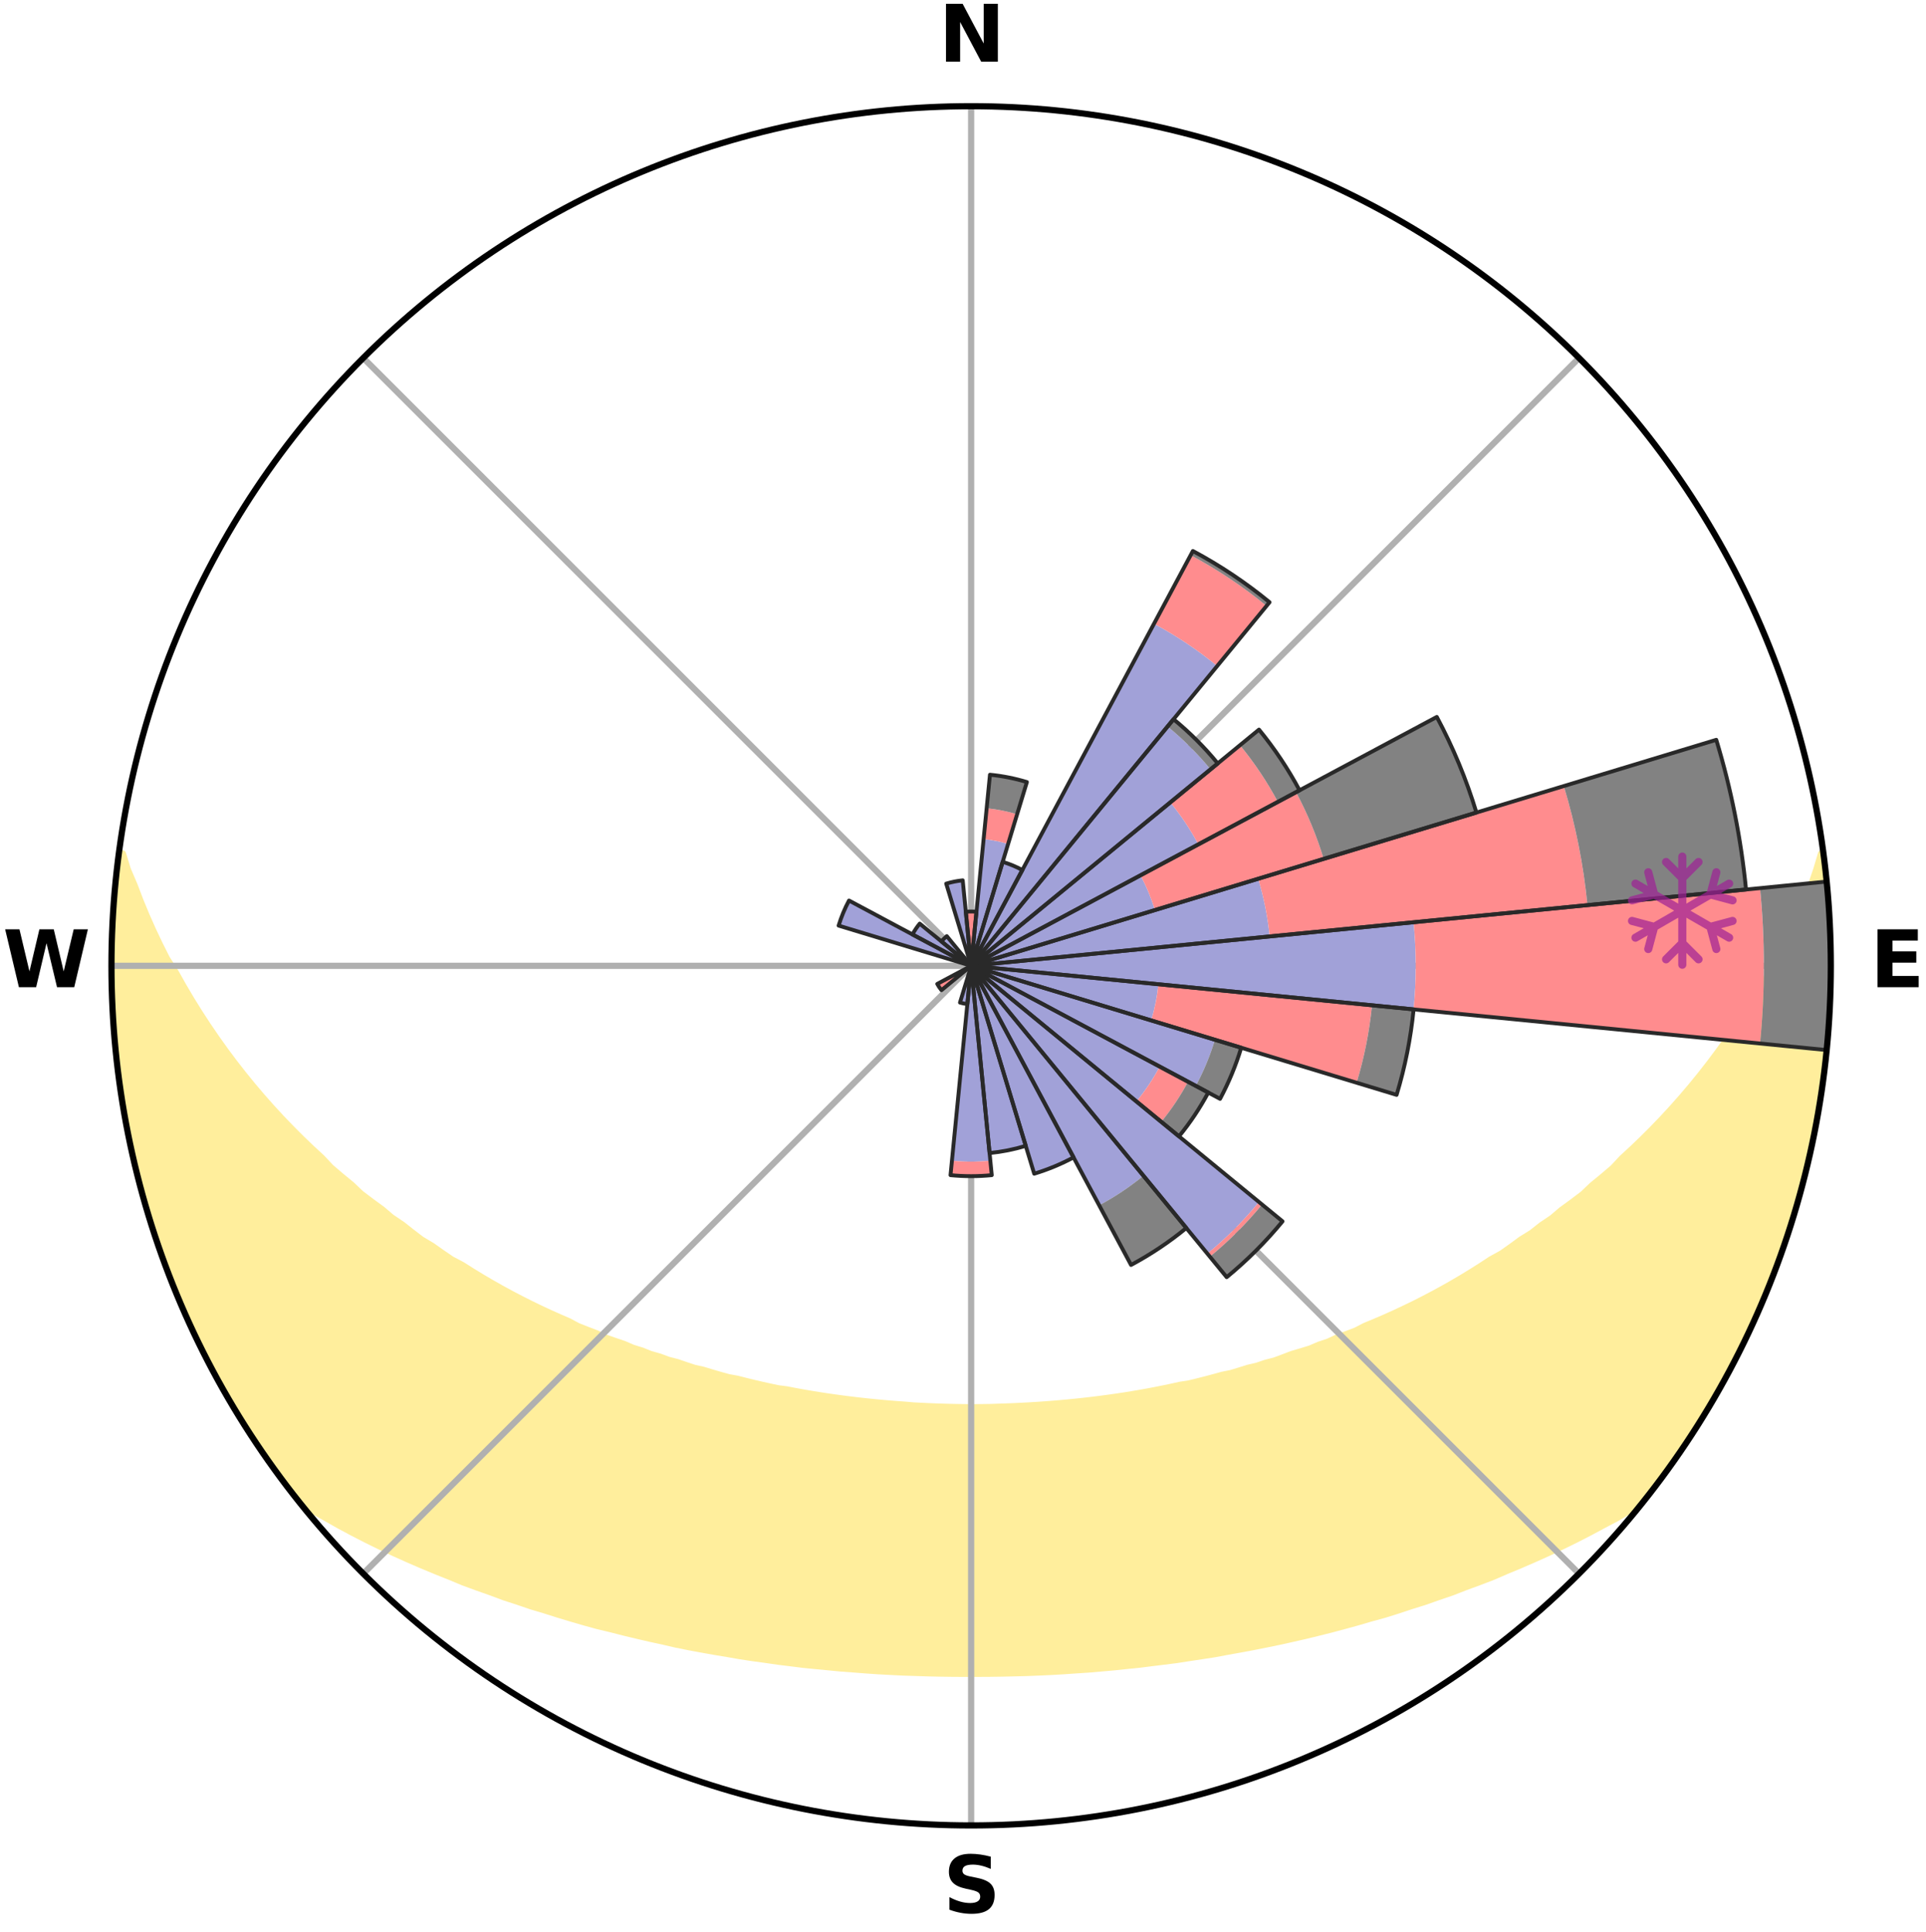 <?xml version="1.0" encoding="utf-8" standalone="no"?>
<!DOCTYPE svg PUBLIC "-//W3C//DTD SVG 1.1//EN"
  "http://www.w3.org/Graphics/SVG/1.1/DTD/svg11.dtd">
<svg xmlns:xlink="http://www.w3.org/1999/xlink" width="248.41pt" height="249.158pt" viewBox="0 0 248.41 249.158" xmlns="http://www.w3.org/2000/svg" version="1.1">
 <title>Ski Rose for Herlíkovice</title>
 <defs>
  <style type="text/css">*{stroke-linejoin: round; stroke-linecap: butt}</style>
 </defs>
 <g id="figure_1">
  <g id="patch_1">
   <path d="M 0 249.158 
L 248.41 249.158 
L 248.41 0 
L 0 0 
z
" style="fill: #ffffff"/>
  </g>
  <g id="axes_1">
   <g id="patch_2">
    <path d="M 236.135 124.579 
C 236.135 110.018 233.267 95.599 227.695 82.147 
C 222.122 68.695 213.955 56.471 203.659 46.175 
C 193.363 35.879 181.139 27.711 167.687 22.139 
C 154.235 16.567 139.815 13.699 125.255 13.699 
C 110.694 13.699 96.275 16.567 82.823 22.139 
C 69.371 27.711 57.147 35.879 46.851 46.175 
C 36.555 56.471 28.387 68.695 22.815 82.147 
C 17.243 95.599 14.375 110.018 14.375 124.579 
C 14.375 139.14 17.243 153.559 22.815 167.011 
C 28.387 180.463 36.555 192.687 46.851 202.983 
C 57.147 213.279 69.371 221.447 82.823 227.019 
C 96.275 232.591 110.694 235.459 125.255 235.459 
C 139.815 235.459 154.235 232.591 167.687 227.019 
C 181.139 221.447 193.363 213.279 203.659 202.983 
C 213.955 192.687 222.122 180.463 227.695 167.011 
C 233.267 153.559 236.135 139.14 236.135 124.579 
M 125.255 124.579 
C 125.255 124.579 125.255 124.579 125.255 124.579 
C 125.255 124.579 125.255 124.579 125.255 124.579 
C 125.255 124.579 125.255 124.579 125.255 124.579 
C 125.255 124.579 125.255 124.579 125.255 124.579 
C 125.255 124.579 125.255 124.579 125.255 124.579 
C 125.255 124.579 125.255 124.579 125.255 124.579 
C 125.255 124.579 125.255 124.579 125.255 124.579 
C 125.255 124.579 125.255 124.579 125.255 124.579 
C 125.255 124.579 125.255 124.579 125.255 124.579 
C 125.255 124.579 125.255 124.579 125.255 124.579 
C 125.255 124.579 125.255 124.579 125.255 124.579 
C 125.255 124.579 125.255 124.579 125.255 124.579 
C 125.255 124.579 125.255 124.579 125.255 124.579 
C 125.255 124.579 125.255 124.579 125.255 124.579 
C 125.255 124.579 125.255 124.579 125.255 124.579 
C 125.255 124.579 125.255 124.579 125.255 124.579 
z
" style="fill: #ffffff"/>
   </g>
   <g id="PolyCollection_1">
    <defs>
     <path id="mab111dc75e" d="M 235.133 -139.045 
L 234.97 -139.023 
L 234.368 -137.011 
L 233.694 -135.021 
L 232.773 -133.041 
L 231.978 -131.107 
L 231.136 -129.202 
L 230.251 -127.328 
L 229.328 -125.487 
L 228.368 -123.679 
L 227.182 -121.91 
L 226.156 -120.174 
L 225.1 -118.472 
L 224.015 -116.806 
L 222.903 -115.177 
L 221.765 -113.583 
L 220.603 -112.026 
L 219.417 -110.506 
L 218.21 -109.024 
L 216.983 -107.578 
L 215.736 -106.17 
L 214.472 -104.8 
L 213.191 -103.467 
L 211.895 -102.172 
L 210.585 -100.915 
L 209.262 -99.695 
L 208.105 -98.457 
L 206.758 -97.308 
L 205.402 -96.197 
L 204.209 -95.059 
L 202.836 -94.019 
L 201.457 -93.015 
L 200.237 -91.976 
L 198.848 -91.041 
L 197.614 -90.065 
L 196.218 -89.198 
L 194.975 -88.285 
L 193.727 -87.402 
L 192.327 -86.632 
L 191.074 -85.809 
L 189.818 -85.015 
L 188.561 -84.249 
L 187.303 -83.51 
L 186.045 -82.799 
L 184.787 -82.115 
L 183.53 -81.458 
L 182.275 -80.826 
L 181.022 -80.22 
L 179.773 -79.638 
L 178.527 -79.08 
L 177.285 -78.546 
L 176.048 -78.035 
L 174.919 -77.449 
L 173.69 -76.982 
L 172.467 -76.536 
L 171.342 -76.013 
L 170.129 -75.607 
L 169.009 -75.124 
L 167.808 -74.756 
L 166.615 -74.405 
L 165.505 -73.978 
L 164.397 -73.568 
L 163.223 -73.268 
L 162.123 -72.892 
L 160.963 -72.623 
L 159.872 -72.279 
L 158.783 -71.95 
L 157.645 -71.723 
L 156.566 -71.423 
L 155.491 -71.137 
L 154.419 -70.865 
L 153.351 -70.607 
L 152.248 -70.44 
L 151.19 -70.206 
L 150.135 -69.984 
L 149.085 -69.774 
L 148.038 -69.576 
L 146.995 -69.389 
L 145.955 -69.213 
L 144.92 -69.047 
L 143.887 -68.892 
L 142.859 -68.747 
L 141.833 -68.611 
L 140.811 -68.484 
L 139.792 -68.367 
L 138.776 -68.258 
L 137.763 -68.157 
L 136.753 -68.065 
L 135.745 -67.981 
L 134.739 -67.905 
L 133.735 -67.836 
L 132.733 -67.775 
L 131.733 -67.721 
L 130.734 -67.674 
L 129.736 -67.635 
L 128.74 -67.602 
L 127.744 -67.568 
L 126.748 -67.553 
L 125.753 -67.544 
L 124.757 -67.545 
L 123.762 -67.557 
L 122.766 -67.576 
L 121.77 -67.602 
L 120.773 -67.634 
L 119.775 -67.674 
L 118.777 -67.721 
L 117.776 -67.774 
L 116.779 -67.863 
L 115.776 -67.935 
L 114.771 -68.014 
L 113.764 -68.101 
L 112.755 -68.197 
L 111.743 -68.3 
L 110.729 -68.412 
L 109.712 -68.533 
L 108.691 -68.662 
L 107.668 -68.801 
L 106.641 -68.949 
L 105.611 -69.107 
L 104.578 -69.275 
L 103.54 -69.454 
L 102.5 -69.643 
L 101.455 -69.844 
L 100.374 -69.983 
L 99.32 -70.205 
L 98.262 -70.439 
L 97.2 -70.686 
L 96.134 -70.946 
L 95.065 -71.219 
L 93.943 -71.422 
L 92.864 -71.723 
L 91.782 -72.037 
L 90.697 -72.368 
L 89.547 -72.623 
L 88.452 -72.984 
L 87.356 -73.361 
L 86.185 -73.662 
L 85.08 -74.073 
L 83.896 -74.406 
L 82.784 -74.852 
L 81.587 -75.221 
L 80.47 -75.705 
L 79.261 -76.112 
L 78.045 -76.538 
L 76.921 -77.081 
L 75.695 -77.549 
L 74.464 -78.038 
L 73.337 -78.646 
L 72.099 -79.18 
L 70.857 -79.737 
L 69.611 -80.318 
L 68.363 -80.924 
L 67.111 -81.555 
L 65.858 -82.212 
L 64.604 -82.895 
L 63.35 -83.605 
L 62.095 -84.342 
L 60.842 -85.107 
L 59.59 -85.9 
L 58.194 -86.638 
L 56.945 -87.49 
L 55.7 -88.371 
L 54.305 -89.205 
L 53.069 -90.148 
L 51.839 -91.121 
L 50.453 -92.054 
L 49.237 -93.091 
L 47.862 -94.093 
L 46.492 -95.131 
L 45.302 -96.266 
L 43.95 -97.375 
L 42.607 -98.52 
L 41.452 -99.756 
L 40.133 -100.973 
L 38.826 -102.227 
L 37.534 -103.519 
L 36.256 -104.849 
L 34.995 -106.216 
L 33.752 -107.62 
L 32.527 -109.062 
L 31.324 -110.541 
L 30.141 -112.057 
L 28.982 -113.61 
L 27.847 -115.2 
L 26.737 -116.826 
L 25.655 -118.487 
L 24.601 -120.184 
L 23.577 -121.917 
L 22.585 -123.683 
L 21.435 -125.485 
L 20.513 -127.322 
L 19.629 -129.191 
L 18.786 -131.091 
L 17.99 -133.021 
L 17.244 -134.979 
L 16.385 -136.983 
L 15.774 -138.992 
L 15.347 -139.049 
L 15.347 -139.049 
L 15.174 -137.121 
L 14.932 -135.202 
L 14.826 -133.27 
L 14.589 -131.348 
L 14.508 -129.414 
L 14.501 -127.479 
L 14.423 -125.546 
L 14.483 -123.612 
L 14.471 -121.678 
L 14.49 -119.743 
L 14.648 -117.814 
L 14.731 -115.881 
L 14.954 -113.958 
L 15.101 -112.029 
L 15.388 -110.115 
L 15.597 -108.191 
L 15.949 -106.288 
L 16.266 -104.379 
L 16.68 -102.489 
L 17.012 -100.582 
L 17.49 -98.707 
L 17.999 -96.841 
L 18.425 -94.952 
L 19.034 -93.115 
L 19.522 -91.242 
L 20.155 -89.413 
L 20.74 -87.568 
L 21.435 -85.762 
L 22.192 -83.981 
L 22.837 -82.156 
L 23.623 -80.388 
L 24.363 -78.6 
L 25.211 -76.86 
L 26.118 -75.151 
L 26.926 -73.392 
L 27.836 -71.685 
L 28.808 -70.012 
L 29.724 -68.307 
L 30.719 -66.647 
L 31.761 -65.017 
L 32.798 -63.383 
L 33.882 -61.78 
L 35.01 -60.208 
L 36.128 -58.629 
L 37.303 -57.091 
L 38.483 -55.558 
L 40.205 -54.469 
L 41.996 -53.469 
L 43.755 -52.474 
L 45.527 -51.522 
L 47.307 -50.609 
L 49.092 -49.734 
L 50.88 -48.894 
L 52.668 -48.089 
L 54.456 -47.316 
L 56.242 -46.574 
L 58.025 -45.863 
L 59.768 -45.137 
L 61.544 -44.484 
L 63.316 -43.859 
L 65.046 -43.212 
L 66.809 -42.64 
L 68.535 -42.051 
L 70.286 -41.529 
L 71.999 -40.984 
L 73.712 -40.469 
L 75.417 -39.971 
L 77.121 -39.503 
L 78.84 -39.094 
L 80.53 -38.662 
L 82.217 -38.258 
L 83.895 -37.867 
L 85.572 -37.503 
L 87.226 -37.118 
L 88.89 -36.786 
L 90.551 -36.479 
L 92.205 -36.183 
L 93.856 -35.911 
L 95.49 -35.622 
L 97.129 -35.376 
L 98.766 -35.154 
L 100.39 -34.918 
L 102.016 -34.719 
L 103.633 -34.516 
L 105.253 -34.355 
L 106.867 -34.201 
L 108.475 -34.045 
L 110.085 -33.926 
L 111.688 -33.801 
L 113.289 -33.691 
L 114.89 -33.605 
L 116.487 -33.525 
L 118.085 -33.473 
L 119.679 -33.422 
L 121.273 -33.386 
L 122.866 -33.363 
L 124.459 -33.355 
L 126.051 -33.356 
L 127.643 -33.365 
L 129.236 -33.388 
L 130.83 -33.425 
L 132.426 -33.464 
L 134.022 -33.529 
L 135.62 -33.602 
L 137.22 -33.697 
L 138.821 -33.807 
L 140.427 -33.912 
L 142.033 -34.052 
L 143.644 -34.193 
L 145.255 -34.364 
L 146.875 -34.525 
L 148.492 -34.729 
L 150.117 -34.928 
L 151.75 -35.134 
L 153.377 -35.388 
L 155.015 -35.634 
L 156.662 -35.888 
L 158.3 -36.196 
L 159.953 -36.493 
L 161.614 -36.8 
L 163.277 -37.133 
L 164.95 -37.477 
L 166.623 -37.848 
L 168.306 -38.231 
L 169.991 -38.642 
L 171.684 -39.066 
L 173.379 -39.52 
L 175.083 -39.988 
L 176.786 -40.487 
L 178.525 -40.961 
L 180.244 -41.499 
L 181.962 -42.07 
L 183.719 -42.616 
L 185.45 -43.23 
L 187.217 -43.828 
L 188.95 -44.504 
L 190.726 -45.156 
L 192.507 -45.837 
L 194.251 -46.593 
L 196.036 -47.335 
L 197.824 -48.108 
L 199.612 -48.913 
L 201.399 -49.753 
L 203.183 -50.628 
L 204.963 -51.54 
L 206.734 -52.492 
L 208.542 -53.445 
L 210.284 -54.486 
L 212.006 -55.574 
L 213.209 -57.09 
L 214.363 -58.642 
L 215.516 -60.197 
L 216.632 -61.777 
L 217.645 -63.427 
L 218.708 -65.043 
L 219.723 -66.689 
L 220.787 -68.307 
L 221.693 -70.017 
L 222.675 -71.684 
L 223.553 -73.408 
L 224.431 -75.131 
L 225.263 -76.878 
L 226.134 -78.606 
L 226.922 -80.373 
L 227.613 -82.181 
L 228.4 -83.949 
L 228.998 -85.791 
L 229.679 -87.6 
L 230.341 -89.418 
L 230.959 -91.251 
L 231.534 -93.098 
L 232.069 -94.957 
L 232.568 -96.826 
L 233.026 -98.705 
L 233.442 -100.594 
L 233.832 -102.489 
L 234.169 -104.393 
L 234.466 -106.303 
L 234.908 -108.191 
L 235.128 -110.114 
L 235.309 -112.04 
L 235.616 -113.953 
L 235.753 -115.883 
L 235.856 -117.814 
L 235.89 -119.749 
L 236.088 -121.677 
L 236.05 -123.612 
L 235.978 -125.545 
L 236.073 -127.481 
L 235.932 -129.411 
L 235.922 -131.348 
L 235.751 -133.275 
L 235.511 -135.195 
L 235.403 -137.129 
L 235.133 -139.045 
z
" style="stroke: #ffee9c"/>
    </defs>
    <g clip-path="url(#p5971d6d541)">
     <use xlink:href="#mab111dc75e" x="0" y="249.158" style="fill: #ffee9c; stroke: #ffee9c"/>
    </g>
   </g>
   <g id="matplotlib.axis_1">
    <g id="xtick_1">
     <g id="line2d_1">
      <path d="M 125.255 124.579 
L 125.255 13.699 
" clip-path="url(#p5971d6d541)" style="fill: none; stroke: #b0b0b0; stroke-width: 0.8; stroke-linecap: square"/>
     </g>
     <g id="text_1">
      <!-- N -->
      <g transform="translate(121.07 7.958) scale(0.1 -0.1)">
       <defs>
        <path id="DejaVuSans-Bold-4e" d="M 588 4666 
L 1931 4666 
L 3628 1466 
L 3628 4666 
L 4769 4666 
L 4769 0 
L 3425 0 
L 1728 3200 
L 1728 0 
L 588 0 
L 588 4666 
z
" transform="scale(0.016)"/>
       </defs>
       <use xlink:href="#DejaVuSans-Bold-4e"/>
      </g>
     </g>
    </g>
    <g id="xtick_2">
     <g id="line2d_2">
      <path d="M 125.255 124.579 
L 203.659 46.175 
" clip-path="url(#p5971d6d541)" style="fill: none; stroke: #b0b0b0; stroke-width: 0.8; stroke-linecap: square"/>
     </g>
    </g>
    <g id="xtick_3">
     <g id="line2d_3">
      <path d="M 125.255 124.579 
L 236.135 124.579 
" clip-path="url(#p5971d6d541)" style="fill: none; stroke: #b0b0b0; stroke-width: 0.8; stroke-linecap: square"/>
     </g>
     <g id="text_2">
      <!-- E -->
      <g transform="translate(241.219 127.338) scale(0.1 -0.1)">
       <defs>
        <path id="DejaVuSans-Bold-45" d="M 588 4666 
L 3834 4666 
L 3834 3756 
L 1791 3756 
L 1791 2888 
L 3713 2888 
L 3713 1978 
L 1791 1978 
L 1791 909 
L 3903 909 
L 3903 0 
L 588 0 
L 588 4666 
z
" transform="scale(0.016)"/>
       </defs>
       <use xlink:href="#DejaVuSans-Bold-45"/>
      </g>
     </g>
    </g>
    <g id="xtick_4">
     <g id="line2d_4">
      <path d="M 125.255 124.579 
L 203.659 202.983 
" clip-path="url(#p5971d6d541)" style="fill: none; stroke: #b0b0b0; stroke-width: 0.8; stroke-linecap: square"/>
     </g>
    </g>
    <g id="xtick_5">
     <g id="line2d_5">
      <path d="M 125.255 124.579 
L 125.255 235.459 
" clip-path="url(#p5971d6d541)" style="fill: none; stroke: #b0b0b0; stroke-width: 0.8; stroke-linecap: square"/>
     </g>
     <g id="text_3">
      <!-- S -->
      <g transform="translate(121.654 246.718) scale(0.1 -0.1)">
       <defs>
        <path id="DejaVuSans-Bold-53" d="M 3834 4519 
L 3834 3531 
Q 3450 3703 3084 3790 
Q 2719 3878 2394 3878 
Q 1963 3878 1756 3759 
Q 1550 3641 1550 3391 
Q 1550 3203 1689 3098 
Q 1828 2994 2194 2919 
L 2706 2816 
Q 3484 2659 3812 2340 
Q 4141 2022 4141 1434 
Q 4141 663 3683 286 
Q 3225 -91 2284 -91 
Q 1841 -91 1394 -6 
Q 947 78 500 244 
L 500 1259 
Q 947 1022 1364 901 
Q 1781 781 2169 781 
Q 2563 781 2772 912 
Q 2981 1044 2981 1288 
Q 2981 1506 2839 1625 
Q 2697 1744 2272 1838 
L 1806 1941 
Q 1106 2091 782 2419 
Q 459 2747 459 3303 
Q 459 4000 909 4375 
Q 1359 4750 2203 4750 
Q 2588 4750 2994 4692 
Q 3400 4634 3834 4519 
z
" transform="scale(0.016)"/>
       </defs>
       <use xlink:href="#DejaVuSans-Bold-53"/>
      </g>
     </g>
    </g>
    <g id="xtick_6">
     <g id="line2d_6">
      <path d="M 125.255 124.579 
L 46.851 202.983 
" clip-path="url(#p5971d6d541)" style="fill: none; stroke: #b0b0b0; stroke-width: 0.8; stroke-linecap: square"/>
     </g>
    </g>
    <g id="xtick_7">
     <g id="line2d_7">
      <path d="M 125.255 124.579 
L 14.375 124.579 
" clip-path="url(#p5971d6d541)" style="fill: none; stroke: #b0b0b0; stroke-width: 0.8; stroke-linecap: square"/>
     </g>
     <g id="text_4">
      <!-- W -->
      <g transform="translate(0.36 127.338) scale(0.1 -0.1)">
       <defs>
        <path id="DejaVuSans-Bold-57" d="M 191 4666 
L 1344 4666 
L 2150 1275 
L 2950 4666 
L 4109 4666 
L 4909 1275 
L 5716 4666 
L 6859 4666 
L 5759 0 
L 4372 0 
L 3525 3547 
L 2688 0 
L 1300 0 
L 191 4666 
z
" transform="scale(0.016)"/>
       </defs>
       <use xlink:href="#DejaVuSans-Bold-57"/>
      </g>
     </g>
    </g>
    <g id="xtick_8">
     <g id="line2d_8">
      <path d="M 125.255 124.579 
L 46.851 46.175 
" clip-path="url(#p5971d6d541)" style="fill: none; stroke: #b0b0b0; stroke-width: 0.8; stroke-linecap: square"/>
     </g>
    </g>
   </g>
   <g id="matplotlib.axis_2"/>
   <g id="patch_3">
    <path d="M 125.255 124.579 
C 125.255 124.579 125.255 124.579 125.255 124.579 
C 125.255 124.579 125.255 124.579 125.255 124.579 
L 125.255 124.579 
C 125.255 124.579 125.255 124.579 125.255 124.579 
C 125.255 124.579 125.255 124.579 125.255 124.579 
z
" clip-path="url(#p5971d6d541)" style="fill: #d9d9d9"/>
   </g>
   <g id="patch_4">
    <path d="M 125.255 124.579 
C 125.255 124.579 125.255 124.579 125.255 124.579 
C 125.255 124.579 125.255 124.579 125.255 124.579 
L 125.255 124.579 
C 125.255 124.579 125.255 124.579 125.255 124.579 
C 125.255 124.579 125.255 124.579 125.255 124.579 
z
" clip-path="url(#p5971d6d541)" style="fill: #d9d9d9"/>
   </g>
   <g id="patch_5">
    <path d="M 125.255 124.579 
C 125.255 124.579 125.255 124.579 125.255 124.579 
C 125.255 124.579 125.255 124.579 125.255 124.579 
L 125.255 124.579 
C 125.255 124.579 125.255 124.579 125.255 124.579 
C 125.255 124.579 125.255 124.579 125.255 124.579 
z
" clip-path="url(#p5971d6d541)" style="fill: #d9d9d9"/>
   </g>
   <g id="patch_6">
    <path d="M 125.255 124.579 
C 125.255 124.579 125.255 124.579 125.255 124.579 
C 125.255 124.579 125.255 124.579 125.255 124.579 
L 125.255 124.579 
C 125.255 124.579 125.255 124.579 125.255 124.579 
C 125.255 124.579 125.255 124.579 125.255 124.579 
z
" clip-path="url(#p5971d6d541)" style="fill: #d9d9d9"/>
   </g>
   <g id="patch_7">
    <path d="M 125.255 124.579 
C 125.255 124.579 125.255 124.579 125.255 124.579 
C 125.255 124.579 125.255 124.579 125.255 124.579 
L 125.255 124.579 
C 125.255 124.579 125.255 124.579 125.255 124.579 
C 125.255 124.579 125.255 124.579 125.255 124.579 
z
" clip-path="url(#p5971d6d541)" style="fill: #d9d9d9"/>
   </g>
   <g id="patch_8">
    <path d="M 125.255 124.579 
C 125.255 124.579 125.255 124.579 125.255 124.579 
C 125.255 124.579 125.255 124.579 125.255 124.579 
L 125.255 124.579 
C 125.255 124.579 125.255 124.579 125.255 124.579 
C 125.255 124.579 125.255 124.579 125.255 124.579 
z
" clip-path="url(#p5971d6d541)" style="fill: #d9d9d9"/>
   </g>
   <g id="patch_9">
    <path d="M 125.255 124.579 
C 125.255 124.579 125.255 124.579 125.255 124.579 
C 125.255 124.579 125.255 124.579 125.255 124.579 
L 125.255 124.579 
C 125.255 124.579 125.255 124.579 125.255 124.579 
C 125.255 124.579 125.255 124.579 125.255 124.579 
z
" clip-path="url(#p5971d6d541)" style="fill: #d9d9d9"/>
   </g>
   <g id="patch_10">
    <path d="M 125.255 124.579 
C 125.255 124.579 125.255 124.579 125.255 124.579 
C 125.255 124.579 125.255 124.579 125.255 124.579 
L 125.255 124.579 
C 125.255 124.579 125.255 124.579 125.255 124.579 
C 125.255 124.579 125.255 124.579 125.255 124.579 
z
" clip-path="url(#p5971d6d541)" style="fill: #d9d9d9"/>
   </g>
   <g id="patch_11">
    <path d="M 125.255 124.579 
C 125.255 124.579 125.255 124.579 125.255 124.579 
C 125.255 124.579 125.255 124.579 125.255 124.579 
L 125.255 124.579 
C 125.255 124.579 125.255 124.579 125.255 124.579 
C 125.255 124.579 125.255 124.579 125.255 124.579 
z
" clip-path="url(#p5971d6d541)" style="fill: #d9d9d9"/>
   </g>
   <g id="patch_12">
    <path d="M 125.255 124.579 
C 125.255 124.579 125.255 124.579 125.255 124.579 
C 125.255 124.579 125.255 124.579 125.255 124.579 
L 125.255 124.579 
C 125.255 124.579 125.255 124.579 125.255 124.579 
C 125.255 124.579 125.255 124.579 125.255 124.579 
z
" clip-path="url(#p5971d6d541)" style="fill: #d9d9d9"/>
   </g>
   <g id="patch_13">
    <path d="M 125.255 124.579 
C 125.255 124.579 125.255 124.579 125.255 124.579 
C 125.255 124.579 125.255 124.579 125.255 124.579 
L 125.255 124.579 
C 125.255 124.579 125.255 124.579 125.255 124.579 
C 125.255 124.579 125.255 124.579 125.255 124.579 
z
" clip-path="url(#p5971d6d541)" style="fill: #d9d9d9"/>
   </g>
   <g id="patch_14">
    <path d="M 125.255 124.579 
C 125.255 124.579 125.255 124.579 125.255 124.579 
C 125.255 124.579 125.255 124.579 125.255 124.579 
L 125.255 124.579 
C 125.255 124.579 125.255 124.579 125.255 124.579 
C 125.255 124.579 125.255 124.579 125.255 124.579 
z
" clip-path="url(#p5971d6d541)" style="fill: #d9d9d9"/>
   </g>
   <g id="patch_15">
    <path d="M 125.255 124.579 
C 125.255 124.579 125.255 124.579 125.255 124.579 
C 125.255 124.579 125.255 124.579 125.255 124.579 
L 125.255 124.579 
C 125.255 124.579 125.255 124.579 125.255 124.579 
C 125.255 124.579 125.255 124.579 125.255 124.579 
z
" clip-path="url(#p5971d6d541)" style="fill: #d9d9d9"/>
   </g>
   <g id="patch_16">
    <path d="M 125.255 124.579 
C 125.255 124.579 125.255 124.579 125.255 124.579 
C 125.255 124.579 125.255 124.579 125.255 124.579 
L 125.255 124.579 
C 125.255 124.579 125.255 124.579 125.255 124.579 
C 125.255 124.579 125.255 124.579 125.255 124.579 
z
" clip-path="url(#p5971d6d541)" style="fill: #d9d9d9"/>
   </g>
   <g id="patch_17">
    <path d="M 125.255 124.579 
C 125.255 124.579 125.255 124.579 125.255 124.579 
C 125.255 124.579 125.255 124.579 125.255 124.579 
L 125.255 124.579 
C 125.255 124.579 125.255 124.579 125.255 124.579 
C 125.255 124.579 125.255 124.579 125.255 124.579 
z
" clip-path="url(#p5971d6d541)" style="fill: #d9d9d9"/>
   </g>
   <g id="patch_18">
    <path d="M 125.255 124.579 
C 125.255 124.579 125.255 124.579 125.255 124.579 
C 125.255 124.579 125.255 124.579 125.255 124.579 
L 125.255 124.579 
C 125.255 124.579 125.255 124.579 125.255 124.579 
C 125.255 124.579 125.255 124.579 125.255 124.579 
z
" clip-path="url(#p5971d6d541)" style="fill: #d9d9d9"/>
   </g>
   <g id="patch_19">
    <path d="M 125.255 124.579 
C 125.255 124.579 125.255 124.579 125.255 124.579 
C 125.255 124.579 125.255 124.579 125.255 124.579 
L 125.255 124.579 
C 125.255 124.579 125.255 124.579 125.255 124.579 
C 125.255 124.579 125.255 124.579 125.255 124.579 
z
" clip-path="url(#p5971d6d541)" style="fill: #d9d9d9"/>
   </g>
   <g id="patch_20">
    <path d="M 125.255 124.579 
C 125.255 124.579 125.255 124.579 125.255 124.579 
C 125.255 124.579 125.255 124.579 125.255 124.579 
L 125.255 124.579 
C 125.255 124.579 125.255 124.579 125.255 124.579 
C 125.255 124.579 125.255 124.579 125.255 124.579 
z
" clip-path="url(#p5971d6d541)" style="fill: #d9d9d9"/>
   </g>
   <g id="patch_21">
    <path d="M 125.255 124.579 
C 125.255 124.579 125.255 124.579 125.255 124.579 
C 125.255 124.579 125.255 124.579 125.255 124.579 
L 125.255 124.579 
C 125.255 124.579 125.255 124.579 125.255 124.579 
C 125.255 124.579 125.255 124.579 125.255 124.579 
z
" clip-path="url(#p5971d6d541)" style="fill: #d9d9d9"/>
   </g>
   <g id="patch_22">
    <path d="M 125.255 124.579 
C 125.255 124.579 125.255 124.579 125.255 124.579 
C 125.255 124.579 125.255 124.579 125.255 124.579 
L 125.255 124.579 
C 125.255 124.579 125.255 124.579 125.255 124.579 
C 125.255 124.579 125.255 124.579 125.255 124.579 
z
" clip-path="url(#p5971d6d541)" style="fill: #d9d9d9"/>
   </g>
   <g id="patch_23">
    <path d="M 125.255 124.579 
C 125.255 124.579 125.255 124.579 125.255 124.579 
C 125.255 124.579 125.255 124.579 125.255 124.579 
L 125.255 124.579 
C 125.255 124.579 125.255 124.579 125.255 124.579 
C 125.255 124.579 125.255 124.579 125.255 124.579 
z
" clip-path="url(#p5971d6d541)" style="fill: #d9d9d9"/>
   </g>
   <g id="patch_24">
    <path d="M 125.255 124.579 
C 125.255 124.579 125.255 124.579 125.255 124.579 
C 125.255 124.579 125.255 124.579 125.255 124.579 
L 125.255 124.579 
C 125.255 124.579 125.255 124.579 125.255 124.579 
C 125.255 124.579 125.255 124.579 125.255 124.579 
z
" clip-path="url(#p5971d6d541)" style="fill: #d9d9d9"/>
   </g>
   <g id="patch_25">
    <path d="M 125.255 124.579 
C 125.255 124.579 125.255 124.579 125.255 124.579 
C 125.255 124.579 125.255 124.579 125.255 124.579 
L 125.255 124.579 
C 125.255 124.579 125.255 124.579 125.255 124.579 
C 125.255 124.579 125.255 124.579 125.255 124.579 
z
" clip-path="url(#p5971d6d541)" style="fill: #d9d9d9"/>
   </g>
   <g id="patch_26">
    <path d="M 125.255 124.579 
C 125.255 124.579 125.255 124.579 125.255 124.579 
C 125.255 124.579 125.255 124.579 125.255 124.579 
L 125.255 124.579 
C 125.255 124.579 125.255 124.579 125.255 124.579 
C 125.255 124.579 125.255 124.579 125.255 124.579 
z
" clip-path="url(#p5971d6d541)" style="fill: #d9d9d9"/>
   </g>
   <g id="patch_27">
    <path d="M 125.255 124.579 
C 125.255 124.579 125.255 124.579 125.255 124.579 
C 125.255 124.579 125.255 124.579 125.255 124.579 
L 125.255 124.579 
C 125.255 124.579 125.255 124.579 125.255 124.579 
C 125.255 124.579 125.255 124.579 125.255 124.579 
z
" clip-path="url(#p5971d6d541)" style="fill: #d9d9d9"/>
   </g>
   <g id="patch_28">
    <path d="M 125.255 124.579 
C 125.255 124.579 125.255 124.579 125.255 124.579 
C 125.255 124.579 125.255 124.579 125.255 124.579 
L 125.255 124.579 
C 125.255 124.579 125.255 124.579 125.255 124.579 
C 125.255 124.579 125.255 124.579 125.255 124.579 
z
" clip-path="url(#p5971d6d541)" style="fill: #d9d9d9"/>
   </g>
   <g id="patch_29">
    <path d="M 125.255 124.579 
C 125.255 124.579 125.255 124.579 125.255 124.579 
C 125.255 124.579 125.255 124.579 125.255 124.579 
L 125.255 124.579 
C 125.255 124.579 125.255 124.579 125.255 124.579 
C 125.255 124.579 125.255 124.579 125.255 124.579 
z
" clip-path="url(#p5971d6d541)" style="fill: #d9d9d9"/>
   </g>
   <g id="patch_30">
    <path d="M 125.255 124.579 
C 125.255 124.579 125.255 124.579 125.255 124.579 
C 125.255 124.579 125.255 124.579 125.255 124.579 
L 125.255 124.579 
C 125.255 124.579 125.255 124.579 125.255 124.579 
C 125.255 124.579 125.255 124.579 125.255 124.579 
z
" clip-path="url(#p5971d6d541)" style="fill: #d9d9d9"/>
   </g>
   <g id="patch_31">
    <path d="M 125.255 124.579 
C 125.255 124.579 125.255 124.579 125.255 124.579 
C 125.255 124.579 125.255 124.579 125.255 124.579 
L 125.255 124.579 
C 125.255 124.579 125.255 124.579 125.255 124.579 
C 125.255 124.579 125.255 124.579 125.255 124.579 
z
" clip-path="url(#p5971d6d541)" style="fill: #d9d9d9"/>
   </g>
   <g id="patch_32">
    <path d="M 125.255 124.579 
C 125.255 124.579 125.255 124.579 125.255 124.579 
C 125.255 124.579 125.255 124.579 125.255 124.579 
L 125.255 124.579 
C 125.255 124.579 125.255 124.579 125.255 124.579 
C 125.255 124.579 125.255 124.579 125.255 124.579 
z
" clip-path="url(#p5971d6d541)" style="fill: #d9d9d9"/>
   </g>
   <g id="patch_33">
    <path d="M 125.255 124.579 
C 125.255 124.579 125.255 124.579 125.255 124.579 
C 125.255 124.579 125.255 124.579 125.255 124.579 
L 125.255 124.579 
C 125.255 124.579 125.255 124.579 125.255 124.579 
C 125.255 124.579 125.255 124.579 125.255 124.579 
z
" clip-path="url(#p5971d6d541)" style="fill: #d9d9d9"/>
   </g>
   <g id="patch_34">
    <path d="M 125.255 124.579 
C 125.255 124.579 125.255 124.579 125.255 124.579 
C 125.255 124.579 125.255 124.579 125.255 124.579 
L 125.255 124.579 
C 125.255 124.579 125.255 124.579 125.255 124.579 
C 125.255 124.579 125.255 124.579 125.255 124.579 
z
" clip-path="url(#p5971d6d541)" style="fill: #d9d9d9"/>
   </g>
   <g id="patch_35">
    <path d="M 125.255 124.579 
C 125.255 124.579 125.255 124.579 125.255 124.579 
C 125.255 124.579 125.255 124.579 125.255 124.579 
L 125.255 124.579 
C 125.255 124.579 125.255 124.579 125.255 124.579 
C 125.255 124.579 125.255 124.579 125.255 124.579 
z
" clip-path="url(#p5971d6d541)" style="fill: #a1a1d8"/>
   </g>
   <g id="patch_36">
    <path d="M 125.255 124.579 
C 125.255 124.579 125.255 124.579 125.255 124.579 
C 125.255 124.579 125.255 124.579 125.255 124.579 
L 130.024 108.857 
C 129.51 108.701 128.988 108.57 128.46 108.465 
C 127.933 108.36 127.4 108.281 126.865 108.228 
z
" clip-path="url(#p5971d6d541)" style="fill: #a1a1d8"/>
   </g>
   <g id="patch_37">
    <path d="M 125.255 124.579 
C 125.255 124.579 125.255 124.579 125.255 124.579 
C 125.255 124.579 125.255 124.579 125.255 124.579 
L 131.86 112.222 
C 131.455 112.006 131.04 111.81 130.617 111.634 
C 130.193 111.459 129.761 111.304 129.322 111.171 
z
" clip-path="url(#p5971d6d541)" style="fill: #a1a1d8"/>
   </g>
   <g id="patch_38">
    <path d="M 125.255 124.579 
C 125.255 124.579 125.255 124.579 125.255 124.579 
C 125.255 124.579 125.255 124.579 125.255 124.579 
L 156.994 85.905 
C 155.728 84.866 154.412 83.89 153.05 82.98 
C 151.689 82.07 150.283 81.228 148.839 80.456 
z
" clip-path="url(#p5971d6d541)" style="fill: #a1a1d8"/>
   </g>
   <g id="patch_39">
    <path d="M 125.255 124.579 
C 125.255 124.579 125.255 124.579 125.255 124.579 
C 125.255 124.579 125.255 124.579 125.255 124.579 
L 156.128 99.242 
C 155.298 98.232 154.42 97.263 153.496 96.338 
C 152.571 95.414 151.602 94.536 150.592 93.706 
z
" clip-path="url(#p5971d6d541)" style="fill: #a1a1d8"/>
   </g>
   <g id="patch_40">
    <path d="M 125.255 124.579 
C 125.255 124.579 125.255 124.579 125.255 124.579 
C 125.255 124.579 125.255 124.579 125.255 124.579 
L 154.562 108.914 
C 154.049 107.955 153.49 107.021 152.885 106.117 
C 152.281 105.213 151.633 104.338 150.943 103.498 
z
" clip-path="url(#p5971d6d541)" style="fill: #a1a1d8"/>
   </g>
   <g id="patch_41">
    <path d="M 125.255 124.579 
C 125.255 124.579 125.255 124.579 125.255 124.579 
C 125.255 124.579 125.255 124.579 125.255 124.579 
L 148.957 117.389 
C 148.722 116.613 148.448 115.849 148.138 115.1 
C 147.828 114.351 147.481 113.618 147.099 112.903 
z
" clip-path="url(#p5971d6d541)" style="fill: #a1a1d8"/>
   </g>
   <g id="patch_42">
    <path d="M 125.255 124.579 
C 125.255 124.579 125.255 124.579 125.255 124.579 
C 125.255 124.579 125.255 124.579 125.255 124.579 
L 163.759 120.787 
C 163.634 119.526 163.449 118.273 163.201 117.031 
C 162.954 115.789 162.647 114.56 162.279 113.348 
z
" clip-path="url(#p5971d6d541)" style="fill: #a1a1d8"/>
   </g>
   <g id="patch_43">
    <path d="M 125.255 124.579 
C 125.255 124.579 125.255 124.579 125.255 124.579 
C 125.255 124.579 125.255 124.579 125.255 124.579 
L 182.323 130.2 
C 182.507 128.332 182.599 126.456 182.599 124.579 
C 182.599 122.702 182.507 120.826 182.323 118.958 
z
" clip-path="url(#p5971d6d541)" style="fill: #a1a1d8"/>
   </g>
   <g id="patch_44">
    <path d="M 125.255 124.579 
C 125.255 124.579 125.255 124.579 125.255 124.579 
C 125.255 124.579 125.255 124.579 125.255 124.579 
L 148.478 131.624 
C 148.709 130.864 148.902 130.093 149.057 129.314 
C 149.212 128.535 149.328 127.748 149.406 126.958 
z
" clip-path="url(#p5971d6d541)" style="fill: #a1a1d8"/>
   </g>
   <g id="patch_45">
    <path d="M 125.255 124.579 
C 125.255 124.579 125.255 124.579 125.255 124.579 
C 125.255 124.579 125.255 124.579 125.255 124.579 
L 154.234 140.069 
C 154.741 139.12 155.201 138.148 155.613 137.154 
C 156.025 136.16 156.387 135.147 156.699 134.118 
z
" clip-path="url(#p5971d6d541)" style="fill: #a1a1d8"/>
   </g>
   <g id="patch_46">
    <path d="M 125.255 124.579 
C 125.255 124.579 125.255 124.579 125.255 124.579 
C 125.255 124.579 125.255 124.579 125.255 124.579 
L 146.576 142.076 
C 147.148 141.379 147.686 140.653 148.188 139.902 
C 148.689 139.152 149.154 138.377 149.579 137.581 
z
" clip-path="url(#p5971d6d541)" style="fill: #a1a1d8"/>
   </g>
   <g id="patch_47">
    <path d="M 125.255 124.579 
C 125.255 124.579 125.255 124.579 125.255 124.579 
C 125.255 124.579 125.255 124.579 125.255 124.579 
L 155.724 161.706 
C 156.939 160.708 158.104 159.652 159.216 158.54 
C 160.328 157.429 161.384 156.263 162.381 155.048 
z
" clip-path="url(#p5971d6d541)" style="fill: #a1a1d8"/>
   </g>
   <g id="patch_48">
    <path d="M 125.255 124.579 
C 125.255 124.579 125.255 124.579 125.255 124.579 
C 125.255 124.579 125.255 124.579 125.255 124.579 
L 141.767 155.471 
C 142.778 154.931 143.762 154.341 144.716 153.704 
C 145.669 153.067 146.59 152.384 147.477 151.656 
z
" clip-path="url(#p5971d6d541)" style="fill: #a1a1d8"/>
   </g>
   <g id="patch_49">
    <path d="M 125.255 124.579 
C 125.255 124.579 125.255 124.579 125.255 124.579 
C 125.255 124.579 125.255 124.579 125.255 124.579 
L 133.389 151.395 
C 134.267 151.129 135.131 150.82 135.979 150.469 
C 136.826 150.118 137.656 149.725 138.465 149.293 
z
" clip-path="url(#p5971d6d541)" style="fill: #a1a1d8"/>
   </g>
   <g id="patch_50">
    <path d="M 125.255 124.579 
C 125.255 124.579 125.255 124.579 125.255 124.579 
C 125.255 124.579 125.255 124.579 125.255 124.579 
L 127.634 148.731 
C 128.424 148.653 129.21 148.536 129.989 148.381 
C 130.768 148.226 131.539 148.033 132.3 147.802 
z
" clip-path="url(#p5971d6d541)" style="fill: #a1a1d8"/>
   </g>
   <g id="patch_51">
    <path d="M 125.255 124.579 
C 125.255 124.579 125.255 124.579 125.255 124.579 
C 125.255 124.579 125.255 124.579 125.255 124.579 
L 122.779 149.717 
C 123.602 149.798 124.428 149.838 125.255 149.838 
C 126.082 149.838 126.908 149.798 127.731 149.717 
z
" clip-path="url(#p5971d6d541)" style="fill: #a1a1d8"/>
   </g>
   <g id="patch_52">
    <path d="M 125.255 124.579 
C 125.255 124.579 125.255 124.579 125.255 124.579 
C 125.255 124.579 125.255 124.579 125.255 124.579 
L 123.817 129.32 
C 123.972 129.367 124.129 129.406 124.288 129.438 
C 124.447 129.469 124.608 129.493 124.769 129.509 
z
" clip-path="url(#p5971d6d541)" style="fill: #a1a1d8"/>
   </g>
   <g id="patch_53">
    <path d="M 125.255 124.579 
C 125.255 124.579 125.255 124.579 125.255 124.579 
C 125.255 124.579 125.255 124.579 125.255 124.579 
L 125.255 124.579 
C 125.255 124.579 125.255 124.579 125.255 124.579 
C 125.255 124.579 125.255 124.579 125.255 124.579 
z
" clip-path="url(#p5971d6d541)" style="fill: #a1a1d8"/>
   </g>
   <g id="patch_54">
    <path d="M 125.255 124.579 
C 125.255 124.579 125.255 124.579 125.255 124.579 
C 125.255 124.579 125.255 124.579 125.255 124.579 
L 125.255 124.579 
C 125.255 124.579 125.255 124.579 125.255 124.579 
C 125.255 124.579 125.255 124.579 125.255 124.579 
z
" clip-path="url(#p5971d6d541)" style="fill: #a1a1d8"/>
   </g>
   <g id="patch_55">
    <path d="M 125.255 124.579 
C 125.255 124.579 125.255 124.579 125.255 124.579 
C 125.255 124.579 125.255 124.579 125.255 124.579 
L 125.255 124.579 
C 125.255 124.579 125.255 124.579 125.255 124.579 
C 125.255 124.579 125.255 124.579 125.255 124.579 
z
" clip-path="url(#p5971d6d541)" style="fill: #a1a1d8"/>
   </g>
   <g id="patch_56">
    <path d="M 125.255 124.579 
C 125.255 124.579 125.255 124.579 125.255 124.579 
C 125.255 124.579 125.255 124.579 125.255 124.579 
L 125.255 124.579 
C 125.255 124.579 125.255 124.579 125.255 124.579 
C 125.255 124.579 125.255 124.579 125.255 124.579 
z
" clip-path="url(#p5971d6d541)" style="fill: #a1a1d8"/>
   </g>
   <g id="patch_57">
    <path d="M 125.255 124.579 
C 125.255 124.579 125.255 124.579 125.255 124.579 
C 125.255 124.579 125.255 124.579 125.255 124.579 
L 125.255 124.579 
C 125.255 124.579 125.255 124.579 125.255 124.579 
C 125.255 124.579 125.255 124.579 125.255 124.579 
z
" clip-path="url(#p5971d6d541)" style="fill: #a1a1d8"/>
   </g>
   <g id="patch_58">
    <path d="M 125.255 124.579 
C 125.255 124.579 125.255 124.579 125.255 124.579 
C 125.255 124.579 125.255 124.579 125.255 124.579 
L 125.255 124.579 
C 125.255 124.579 125.255 124.579 125.255 124.579 
C 125.255 124.579 125.255 124.579 125.255 124.579 
z
" clip-path="url(#p5971d6d541)" style="fill: #a1a1d8"/>
   </g>
   <g id="patch_59">
    <path d="M 125.255 124.579 
C 125.255 124.579 125.255 124.579 125.255 124.579 
C 125.255 124.579 125.255 124.579 125.255 124.579 
L 125.255 124.579 
C 125.255 124.579 125.255 124.579 125.255 124.579 
C 125.255 124.579 125.255 124.579 125.255 124.579 
z
" clip-path="url(#p5971d6d541)" style="fill: #a1a1d8"/>
   </g>
   <g id="patch_60">
    <path d="M 125.255 124.579 
C 125.255 124.579 125.255 124.579 125.255 124.579 
C 125.255 124.579 125.255 124.579 125.255 124.579 
L 125.255 124.579 
C 125.255 124.579 125.255 124.579 125.255 124.579 
C 125.255 124.579 125.255 124.579 125.255 124.579 
z
" clip-path="url(#p5971d6d541)" style="fill: #a1a1d8"/>
   </g>
   <g id="patch_61">
    <path d="M 125.255 124.579 
C 125.255 124.579 125.255 124.579 125.255 124.579 
C 125.255 124.579 125.255 124.579 125.255 124.579 
L 109.503 116.159 
C 109.227 116.675 108.977 117.204 108.753 117.744 
C 108.53 118.284 108.333 118.835 108.163 119.394 
z
" clip-path="url(#p5971d6d541)" style="fill: #a1a1d8"/>
   </g>
   <g id="patch_62">
    <path d="M 125.255 124.579 
C 125.255 124.579 125.255 124.579 125.255 124.579 
C 125.255 124.579 125.255 124.579 125.255 124.579 
L 118.622 119.136 
C 118.444 119.353 118.277 119.579 118.121 119.812 
C 117.965 120.046 117.82 120.287 117.688 120.534 
z
" clip-path="url(#p5971d6d541)" style="fill: #a1a1d8"/>
   </g>
   <g id="patch_63">
    <path d="M 125.255 124.579 
C 125.255 124.579 125.255 124.579 125.255 124.579 
C 125.255 124.579 125.255 124.579 125.255 124.579 
L 122.112 120.75 
C 121.987 120.853 121.867 120.962 121.752 121.076 
C 121.637 121.191 121.528 121.311 121.426 121.436 
z
" clip-path="url(#p5971d6d541)" style="fill: #a1a1d8"/>
   </g>
   <g id="patch_64">
    <path d="M 125.255 124.579 
C 125.255 124.579 125.255 124.579 125.255 124.579 
C 125.255 124.579 125.255 124.579 125.255 124.579 
L 125.255 124.579 
C 125.255 124.579 125.255 124.579 125.255 124.579 
C 125.255 124.579 125.255 124.579 125.255 124.579 
z
" clip-path="url(#p5971d6d541)" style="fill: #a1a1d8"/>
   </g>
   <g id="patch_65">
    <path d="M 125.255 124.579 
C 125.255 124.579 125.255 124.579 125.255 124.579 
C 125.255 124.579 125.255 124.579 125.255 124.579 
L 125.255 124.579 
C 125.255 124.579 125.255 124.579 125.255 124.579 
C 125.255 124.579 125.255 124.579 125.255 124.579 
z
" clip-path="url(#p5971d6d541)" style="fill: #a1a1d8"/>
   </g>
   <g id="patch_66">
    <path d="M 125.255 124.579 
C 125.255 124.579 125.255 124.579 125.255 124.579 
C 125.255 124.579 125.255 124.579 125.255 124.579 
L 124.169 113.555 
C 123.808 113.591 123.449 113.644 123.094 113.715 
C 122.738 113.786 122.386 113.874 122.039 113.979 
z
" clip-path="url(#p5971d6d541)" style="fill: #a1a1d8"/>
   </g>
   <g id="patch_67">
    <path d="M 125.255 124.579 
C 125.255 124.579 125.255 124.579 125.255 124.579 
C 125.255 124.579 125.255 124.579 125.255 124.579 
L 125.942 117.607 
C 125.713 117.585 125.484 117.573 125.255 117.573 
C 125.026 117.573 124.796 117.585 124.568 117.607 
z
" clip-path="url(#p5971d6d541)" style="fill: #ff8c8e"/>
   </g>
   <g id="patch_68">
    <path d="M 126.865 108.228 
C 127.4 108.281 127.933 108.36 128.46 108.465 
C 128.988 108.57 129.51 108.701 130.024 108.857 
L 131.184 105.034 
C 130.544 104.84 129.895 104.677 129.24 104.547 
C 128.584 104.416 127.922 104.318 127.257 104.253 
z
" clip-path="url(#p5971d6d541)" style="fill: #ff8c8e"/>
   </g>
   <g id="patch_69">
    <path d="M 129.322 111.171 
C 129.761 111.304 130.193 111.459 130.617 111.634 
C 131.04 111.81 131.455 112.006 131.86 112.222 
L 131.86 112.222 
C 131.455 112.006 131.04 111.81 130.617 111.634 
C 130.193 111.459 129.761 111.304 129.322 111.171 
z
" clip-path="url(#p5971d6d541)" style="fill: #ff8c8e"/>
   </g>
   <g id="patch_70">
    <path d="M 148.839 80.456 
C 150.283 81.228 151.689 82.07 153.05 82.98 
C 154.412 83.89 155.728 84.866 156.994 85.905 
L 163.357 78.151 
C 161.838 76.904 160.258 75.732 158.623 74.64 
C 156.988 73.548 155.301 72.537 153.567 71.61 
z
" clip-path="url(#p5971d6d541)" style="fill: #ff8c8e"/>
   </g>
   <g id="patch_71">
    <path d="M 150.592 93.706 
C 151.602 94.536 152.571 95.414 153.496 96.338 
C 154.42 97.263 155.298 98.232 156.128 99.242 
L 156.128 99.242 
C 155.298 98.232 154.42 97.263 153.496 96.338 
C 152.571 95.414 151.602 94.536 150.592 93.706 
z
" clip-path="url(#p5971d6d541)" style="fill: #ff8c8e"/>
   </g>
   <g id="patch_72">
    <path d="M 150.943 103.498 
C 151.633 104.338 152.281 105.213 152.885 106.117 
C 153.49 107.021 154.049 107.955 154.562 108.914 
L 164.816 103.433 
C 164.124 102.138 163.369 100.878 162.553 99.657 
C 161.737 98.436 160.862 97.256 159.931 96.121 
z
" clip-path="url(#p5971d6d541)" style="fill: #ff8c8e"/>
   </g>
   <g id="patch_73">
    <path d="M 147.099 112.903 
C 147.481 113.618 147.828 114.351 148.138 115.1 
C 148.448 115.849 148.722 116.613 148.957 117.389 
L 170.724 110.786 
C 170.272 109.298 169.748 107.833 169.153 106.396 
C 168.558 104.959 167.892 103.552 167.159 102.181 
z
" clip-path="url(#p5971d6d541)" style="fill: #ff8c8e"/>
   </g>
   <g id="patch_74">
    <path d="M 162.279 113.348 
C 162.647 114.56 162.954 115.789 163.201 117.031 
C 163.449 118.273 163.634 119.526 163.759 120.787 
L 204.747 116.75 
C 204.491 114.148 204.107 111.56 203.597 108.996 
C 203.087 106.432 202.451 103.894 201.692 101.392 
z
" clip-path="url(#p5971d6d541)" style="fill: #ff8c8e"/>
   </g>
   <g id="patch_75">
    <path d="M 182.323 118.958 
C 182.507 120.826 182.599 122.702 182.599 124.579 
C 182.599 126.456 182.507 128.332 182.323 130.2 
L 227.007 134.601 
C 227.335 131.27 227.499 127.926 227.499 124.579 
C 227.499 121.232 227.335 117.888 227.007 114.557 
z
" clip-path="url(#p5971d6d541)" style="fill: #ff8c8e"/>
   </g>
   <g id="patch_76">
    <path d="M 149.406 126.958 
C 149.328 127.748 149.212 128.535 149.057 129.314 
C 148.902 130.093 148.709 130.864 148.478 131.624 
L 174.973 139.661 
C 175.467 138.034 175.88 136.383 176.212 134.715 
C 176.544 133.047 176.793 131.364 176.96 129.672 
z
" clip-path="url(#p5971d6d541)" style="fill: #ff8c8e"/>
   </g>
   <g id="patch_77">
    <path d="M 156.699 134.118 
C 156.387 135.147 156.025 136.16 155.613 137.154 
C 155.201 138.148 154.741 139.12 154.234 140.069 
L 154.234 140.069 
C 154.741 139.12 155.201 138.148 155.613 137.154 
C 156.025 136.16 156.387 135.147 156.699 134.118 
z
" clip-path="url(#p5971d6d541)" style="fill: #ff8c8e"/>
   </g>
   <g id="patch_78">
    <path d="M 149.579 137.581 
C 149.154 138.377 148.689 139.152 148.188 139.902 
C 147.686 140.653 147.148 141.379 146.576 142.076 
L 149.774 144.702 
C 150.433 143.899 151.052 143.065 151.629 142.201 
C 152.205 141.338 152.74 140.447 153.229 139.532 
z
" clip-path="url(#p5971d6d541)" style="fill: #ff8c8e"/>
   </g>
   <g id="patch_79">
    <path d="M 162.381 155.048 
C 161.384 156.263 160.328 157.429 159.216 158.54 
C 158.104 159.652 156.939 160.708 155.724 161.706 
L 156.046 162.098 
C 157.274 161.091 158.452 160.023 159.575 158.9 
C 160.699 157.776 161.766 156.598 162.774 155.37 
z
" clip-path="url(#p5971d6d541)" style="fill: #ff8c8e"/>
   </g>
   <g id="patch_80">
    <path d="M 147.477 151.656 
C 146.59 152.384 145.669 153.067 144.716 153.704 
C 143.762 154.341 142.778 154.931 141.767 155.471 
L 141.767 155.471 
C 142.778 154.931 143.762 154.341 144.716 153.704 
C 145.669 153.067 146.59 152.384 147.477 151.656 
z
" clip-path="url(#p5971d6d541)" style="fill: #ff8c8e"/>
   </g>
   <g id="patch_81">
    <path d="M 138.465 149.293 
C 137.656 149.725 136.826 150.118 135.979 150.469 
C 135.131 150.82 134.267 151.129 133.389 151.395 
L 133.389 151.395 
C 134.267 151.129 135.131 150.82 135.979 150.469 
C 136.826 150.118 137.656 149.725 138.465 149.293 
z
" clip-path="url(#p5971d6d541)" style="fill: #ff8c8e"/>
   </g>
   <g id="patch_82">
    <path d="M 132.3 147.802 
C 131.539 148.033 130.768 148.226 129.989 148.381 
C 129.21 148.536 128.424 148.653 127.634 148.731 
L 127.634 148.731 
C 128.424 148.653 129.21 148.536 129.989 148.381 
C 130.768 148.226 131.539 148.033 132.3 147.802 
z
" clip-path="url(#p5971d6d541)" style="fill: #ff8c8e"/>
   </g>
   <g id="patch_83">
    <path d="M 127.731 149.717 
C 126.908 149.798 126.082 149.838 125.255 149.838 
C 124.428 149.838 123.602 149.798 122.779 149.717 
L 122.595 151.581 
C 123.479 151.668 124.367 151.712 125.255 151.712 
C 126.143 151.712 127.031 151.668 127.914 151.581 
z
" clip-path="url(#p5971d6d541)" style="fill: #ff8c8e"/>
   </g>
   <g id="patch_84">
    <path d="M 124.769 129.509 
C 124.608 129.493 124.447 129.469 124.288 129.438 
C 124.129 129.406 123.972 129.367 123.817 129.32 
L 123.817 129.32 
C 123.972 129.367 124.129 129.406 124.288 129.438 
C 124.447 129.469 124.608 129.493 124.769 129.509 
z
" clip-path="url(#p5971d6d541)" style="fill: #ff8c8e"/>
   </g>
   <g id="patch_85">
    <path d="M 125.255 124.579 
C 125.255 124.579 125.255 124.579 125.255 124.579 
C 125.255 124.579 125.255 124.579 125.255 124.579 
L 125.255 124.579 
C 125.255 124.579 125.255 124.579 125.255 124.579 
C 125.255 124.579 125.255 124.579 125.255 124.579 
z
" clip-path="url(#p5971d6d541)" style="fill: #ff8c8e"/>
   </g>
   <g id="patch_86">
    <path d="M 125.255 124.579 
C 125.255 124.579 125.255 124.579 125.255 124.579 
C 125.255 124.579 125.255 124.579 125.255 124.579 
L 125.255 124.579 
C 125.255 124.579 125.255 124.579 125.255 124.579 
C 125.255 124.579 125.255 124.579 125.255 124.579 
z
" clip-path="url(#p5971d6d541)" style="fill: #ff8c8e"/>
   </g>
   <g id="patch_87">
    <path d="M 125.255 124.579 
C 125.255 124.579 125.255 124.579 125.255 124.579 
C 125.255 124.579 125.255 124.579 125.255 124.579 
L 125.255 124.579 
C 125.255 124.579 125.255 124.579 125.255 124.579 
C 125.255 124.579 125.255 124.579 125.255 124.579 
z
" clip-path="url(#p5971d6d541)" style="fill: #ff8c8e"/>
   </g>
   <g id="patch_88">
    <path d="M 125.255 124.579 
C 125.255 124.579 125.255 124.579 125.255 124.579 
C 125.255 124.579 125.255 124.579 125.255 124.579 
L 120.886 126.914 
C 120.962 127.057 121.046 127.196 121.136 127.331 
C 121.226 127.466 121.323 127.596 121.426 127.722 
z
" clip-path="url(#p5971d6d541)" style="fill: #ff8c8e"/>
   </g>
   <g id="patch_89">
    <path d="M 125.255 124.579 
C 125.255 124.579 125.255 124.579 125.255 124.579 
C 125.255 124.579 125.255 124.579 125.255 124.579 
L 125.255 124.579 
C 125.255 124.579 125.255 124.579 125.255 124.579 
C 125.255 124.579 125.255 124.579 125.255 124.579 
z
" clip-path="url(#p5971d6d541)" style="fill: #ff8c8e"/>
   </g>
   <g id="patch_90">
    <path d="M 125.255 124.579 
C 125.255 124.579 125.255 124.579 125.255 124.579 
C 125.255 124.579 125.255 124.579 125.255 124.579 
L 125.255 124.579 
C 125.255 124.579 125.255 124.579 125.255 124.579 
C 125.255 124.579 125.255 124.579 125.255 124.579 
z
" clip-path="url(#p5971d6d541)" style="fill: #ff8c8e"/>
   </g>
   <g id="patch_91">
    <path d="M 125.255 124.579 
C 125.255 124.579 125.255 124.579 125.255 124.579 
C 125.255 124.579 125.255 124.579 125.255 124.579 
L 125.255 124.579 
C 125.255 124.579 125.255 124.579 125.255 124.579 
C 125.255 124.579 125.255 124.579 125.255 124.579 
z
" clip-path="url(#p5971d6d541)" style="fill: #ff8c8e"/>
   </g>
   <g id="patch_92">
    <path d="M 125.255 124.579 
C 125.255 124.579 125.255 124.579 125.255 124.579 
C 125.255 124.579 125.255 124.579 125.255 124.579 
L 125.255 124.579 
C 125.255 124.579 125.255 124.579 125.255 124.579 
C 125.255 124.579 125.255 124.579 125.255 124.579 
z
" clip-path="url(#p5971d6d541)" style="fill: #ff8c8e"/>
   </g>
   <g id="patch_93">
    <path d="M 108.163 119.394 
C 108.333 118.835 108.53 118.284 108.753 117.744 
C 108.977 117.204 109.227 116.675 109.503 116.159 
L 109.503 116.159 
C 109.227 116.675 108.977 117.204 108.753 117.744 
C 108.53 118.284 108.333 118.835 108.163 119.394 
z
" clip-path="url(#p5971d6d541)" style="fill: #ff8c8e"/>
   </g>
   <g id="patch_94">
    <path d="M 117.688 120.534 
C 117.82 120.287 117.965 120.046 118.121 119.812 
C 118.277 119.579 118.444 119.353 118.622 119.136 
L 118.622 119.136 
C 118.444 119.353 118.277 119.579 118.121 119.812 
C 117.965 120.046 117.82 120.287 117.688 120.534 
z
" clip-path="url(#p5971d6d541)" style="fill: #ff8c8e"/>
   </g>
   <g id="patch_95">
    <path d="M 121.426 121.436 
C 121.528 121.311 121.637 121.191 121.752 121.076 
C 121.867 120.962 121.987 120.853 122.112 120.75 
L 122.112 120.75 
C 121.987 120.853 121.867 120.962 121.752 121.076 
C 121.637 121.191 121.528 121.311 121.426 121.436 
z
" clip-path="url(#p5971d6d541)" style="fill: #ff8c8e"/>
   </g>
   <g id="patch_96">
    <path d="M 125.255 124.579 
C 125.255 124.579 125.255 124.579 125.255 124.579 
C 125.255 124.579 125.255 124.579 125.255 124.579 
L 125.255 124.579 
C 125.255 124.579 125.255 124.579 125.255 124.579 
C 125.255 124.579 125.255 124.579 125.255 124.579 
z
" clip-path="url(#p5971d6d541)" style="fill: #ff8c8e"/>
   </g>
   <g id="patch_97">
    <path d="M 125.255 124.579 
C 125.255 124.579 125.255 124.579 125.255 124.579 
C 125.255 124.579 125.255 124.579 125.255 124.579 
L 125.255 124.579 
C 125.255 124.579 125.255 124.579 125.255 124.579 
C 125.255 124.579 125.255 124.579 125.255 124.579 
z
" clip-path="url(#p5971d6d541)" style="fill: #ff8c8e"/>
   </g>
   <g id="patch_98">
    <path d="M 122.039 113.979 
C 122.386 113.874 122.738 113.786 123.094 113.715 
C 123.449 113.644 123.808 113.591 124.169 113.555 
L 124.169 113.555 
C 123.808 113.591 123.449 113.644 123.094 113.715 
C 122.738 113.786 122.386 113.874 122.039 113.979 
z
" clip-path="url(#p5971d6d541)" style="fill: #ff8c8e"/>
   </g>
   <g id="patch_99">
    <path d="M 124.568 117.607 
C 124.796 117.585 125.026 117.573 125.255 117.573 
C 125.484 117.573 125.713 117.585 125.942 117.607 
L 125.942 117.607 
C 125.713 117.585 125.484 117.573 125.255 117.573 
C 125.026 117.573 124.796 117.585 124.568 117.607 
z
" clip-path="url(#p5971d6d541)" style="fill: #828282"/>
   </g>
   <g id="patch_100">
    <path d="M 127.257 104.253 
C 127.922 104.318 128.584 104.416 129.24 104.547 
C 129.895 104.677 130.544 104.84 131.184 105.034 
L 132.445 100.877 
C 131.669 100.641 130.882 100.444 130.087 100.286 
C 129.292 100.128 128.489 100.009 127.683 99.93 
z
" clip-path="url(#p5971d6d541)" style="fill: #828282"/>
   </g>
   <g id="patch_101">
    <path d="M 129.322 111.171 
C 129.761 111.304 130.193 111.459 130.617 111.634 
C 131.04 111.81 131.455 112.006 131.86 112.222 
L 131.86 112.222 
C 131.455 112.006 131.04 111.81 130.617 111.634 
C 130.193 111.459 129.761 111.304 129.322 111.171 
z
" clip-path="url(#p5971d6d541)" style="fill: #828282"/>
   </g>
   <g id="patch_102">
    <path d="M 153.567 71.61 
C 155.301 72.537 156.988 73.548 158.623 74.64 
C 160.258 75.732 161.838 76.904 163.357 78.151 
L 163.744 77.68 
C 162.209 76.42 160.613 75.236 158.962 74.133 
C 157.311 73.03 155.606 72.008 153.855 71.072 
z
" clip-path="url(#p5971d6d541)" style="fill: #828282"/>
   </g>
   <g id="patch_103">
    <path d="M 150.592 93.706 
C 151.602 94.536 152.571 95.414 153.496 96.338 
C 154.42 97.263 155.298 98.232 156.128 99.242 
L 157.063 98.474 
C 156.209 97.433 155.304 96.435 154.352 95.482 
C 153.399 94.53 152.401 93.625 151.359 92.77 
z
" clip-path="url(#p5971d6d541)" style="fill: #828282"/>
   </g>
   <g id="patch_104">
    <path d="M 159.931 96.121 
C 160.862 97.256 161.737 98.436 162.553 99.657 
C 163.369 100.878 164.124 102.138 164.816 103.433 
L 167.612 101.939 
C 166.871 100.552 166.062 99.203 165.189 97.896 
C 164.316 96.589 163.379 95.325 162.381 94.11 
z
" clip-path="url(#p5971d6d541)" style="fill: #828282"/>
   </g>
   <g id="patch_105">
    <path d="M 167.159 102.181 
C 167.892 103.552 168.558 104.959 169.153 106.396 
C 169.748 107.833 170.272 109.298 170.724 110.786 
L 190.425 104.81 
C 189.778 102.677 189.027 100.577 188.174 98.517 
C 187.321 96.458 186.367 94.442 185.316 92.476 
z
" clip-path="url(#p5971d6d541)" style="fill: #828282"/>
   </g>
   <g id="patch_106">
    <path d="M 201.692 101.392 
C 202.451 103.894 203.087 106.432 203.597 108.996 
C 204.107 111.56 204.491 114.148 204.747 116.75 
L 225.199 114.735 
C 224.877 111.464 224.395 108.211 223.753 104.987 
C 223.112 101.763 222.313 98.572 221.359 95.426 
z
" clip-path="url(#p5971d6d541)" style="fill: #828282"/>
   </g>
   <g id="patch_107">
    <path d="M 227.007 114.557 
C 227.335 117.888 227.499 121.232 227.499 124.579 
C 227.499 127.926 227.335 131.27 227.007 134.601 
L 235.601 135.447 
C 235.957 131.835 236.135 128.208 236.135 124.579 
C 236.135 120.95 235.957 117.323 235.601 113.711 
z
" clip-path="url(#p5971d6d541)" style="fill: #828282"/>
   </g>
   <g id="patch_108">
    <path d="M 176.96 129.672 
C 176.793 131.364 176.544 133.047 176.212 134.715 
C 175.88 136.383 175.467 138.034 174.973 139.661 
L 180.129 141.225 
C 180.674 139.429 181.131 137.607 181.497 135.766 
C 181.863 133.925 182.139 132.068 182.323 130.2 
z
" clip-path="url(#p5971d6d541)" style="fill: #828282"/>
   </g>
   <g id="patch_109">
    <path d="M 156.699 134.118 
C 156.387 135.147 156.025 136.16 155.613 137.154 
C 155.201 138.148 154.741 139.12 154.234 140.069 
L 157.359 141.739 
C 157.921 140.688 158.43 139.611 158.886 138.51 
C 159.342 137.409 159.744 136.286 160.09 135.146 
z
" clip-path="url(#p5971d6d541)" style="fill: #828282"/>
   </g>
   <g id="patch_110">
    <path d="M 153.229 139.532 
C 152.74 140.447 152.205 141.338 151.629 142.201 
C 151.052 143.065 150.433 143.899 149.774 144.702 
L 152.06 146.577 
C 152.78 145.7 153.457 144.788 154.087 143.844 
C 154.718 142.9 155.302 141.926 155.837 140.925 
z
" clip-path="url(#p5971d6d541)" style="fill: #828282"/>
   </g>
   <g id="patch_111">
    <path d="M 162.774 155.37 
C 161.766 156.598 160.699 157.776 159.575 158.9 
C 158.452 160.023 157.274 161.091 156.046 162.098 
L 158.215 164.741 
C 159.53 163.662 160.79 162.52 161.993 161.317 
C 163.195 160.115 164.338 158.854 165.417 157.539 
z
" clip-path="url(#p5971d6d541)" style="fill: #828282"/>
   </g>
   <g id="patch_112">
    <path d="M 147.477 151.656 
C 146.59 152.384 145.669 153.067 144.716 153.704 
C 143.762 154.341 142.778 154.931 141.767 155.471 
L 145.879 163.163 
C 147.142 162.488 148.371 161.752 149.561 160.956 
C 150.752 160.161 151.903 159.307 153.01 158.399 
z
" clip-path="url(#p5971d6d541)" style="fill: #828282"/>
   </g>
   <g id="patch_113">
    <path d="M 138.465 149.293 
C 137.656 149.725 136.826 150.118 135.979 150.469 
C 135.131 150.82 134.267 151.129 133.389 151.395 
L 133.389 151.395 
C 134.267 151.129 135.131 150.82 135.979 150.469 
C 136.826 150.118 137.656 149.725 138.465 149.293 
z
" clip-path="url(#p5971d6d541)" style="fill: #828282"/>
   </g>
   <g id="patch_114">
    <path d="M 132.3 147.802 
C 131.539 148.033 130.768 148.226 129.989 148.381 
C 129.21 148.536 128.424 148.653 127.634 148.731 
L 127.634 148.731 
C 128.424 148.653 129.21 148.536 129.989 148.381 
C 130.768 148.226 131.539 148.033 132.3 147.802 
z
" clip-path="url(#p5971d6d541)" style="fill: #828282"/>
   </g>
   <g id="patch_115">
    <path d="M 127.914 151.581 
C 127.031 151.668 126.143 151.712 125.255 151.712 
C 124.367 151.712 123.479 151.668 122.595 151.581 
L 122.595 151.581 
C 123.479 151.668 124.367 151.712 125.255 151.712 
C 126.143 151.712 127.031 151.668 127.914 151.581 
z
" clip-path="url(#p5971d6d541)" style="fill: #828282"/>
   </g>
   <g id="patch_116">
    <path d="M 124.769 129.509 
C 124.608 129.493 124.447 129.469 124.288 129.438 
C 124.129 129.406 123.972 129.367 123.817 129.32 
L 123.817 129.32 
C 123.972 129.367 124.129 129.406 124.288 129.438 
C 124.447 129.469 124.608 129.493 124.769 129.509 
z
" clip-path="url(#p5971d6d541)" style="fill: #828282"/>
   </g>
   <g id="patch_117">
    <path d="M 125.255 124.579 
C 125.255 124.579 125.255 124.579 125.255 124.579 
C 125.255 124.579 125.255 124.579 125.255 124.579 
L 125.255 124.579 
C 125.255 124.579 125.255 124.579 125.255 124.579 
C 125.255 124.579 125.255 124.579 125.255 124.579 
z
" clip-path="url(#p5971d6d541)" style="fill: #828282"/>
   </g>
   <g id="patch_118">
    <path d="M 125.255 124.579 
C 125.255 124.579 125.255 124.579 125.255 124.579 
C 125.255 124.579 125.255 124.579 125.255 124.579 
L 125.255 124.579 
C 125.255 124.579 125.255 124.579 125.255 124.579 
C 125.255 124.579 125.255 124.579 125.255 124.579 
z
" clip-path="url(#p5971d6d541)" style="fill: #828282"/>
   </g>
   <g id="patch_119">
    <path d="M 125.255 124.579 
C 125.255 124.579 125.255 124.579 125.255 124.579 
C 125.255 124.579 125.255 124.579 125.255 124.579 
L 125.255 124.579 
C 125.255 124.579 125.255 124.579 125.255 124.579 
C 125.255 124.579 125.255 124.579 125.255 124.579 
z
" clip-path="url(#p5971d6d541)" style="fill: #828282"/>
   </g>
   <g id="patch_120">
    <path d="M 121.426 127.722 
C 121.323 127.596 121.226 127.466 121.136 127.331 
C 121.046 127.196 120.962 127.057 120.886 126.914 
L 120.886 126.914 
C 120.962 127.057 121.046 127.196 121.136 127.331 
C 121.226 127.466 121.323 127.596 121.426 127.722 
z
" clip-path="url(#p5971d6d541)" style="fill: #828282"/>
   </g>
   <g id="patch_121">
    <path d="M 125.255 124.579 
C 125.255 124.579 125.255 124.579 125.255 124.579 
C 125.255 124.579 125.255 124.579 125.255 124.579 
L 125.255 124.579 
C 125.255 124.579 125.255 124.579 125.255 124.579 
C 125.255 124.579 125.255 124.579 125.255 124.579 
z
" clip-path="url(#p5971d6d541)" style="fill: #828282"/>
   </g>
   <g id="patch_122">
    <path d="M 125.255 124.579 
C 125.255 124.579 125.255 124.579 125.255 124.579 
C 125.255 124.579 125.255 124.579 125.255 124.579 
L 125.255 124.579 
C 125.255 124.579 125.255 124.579 125.255 124.579 
C 125.255 124.579 125.255 124.579 125.255 124.579 
z
" clip-path="url(#p5971d6d541)" style="fill: #828282"/>
   </g>
   <g id="patch_123">
    <path d="M 125.255 124.579 
C 125.255 124.579 125.255 124.579 125.255 124.579 
C 125.255 124.579 125.255 124.579 125.255 124.579 
L 125.255 124.579 
C 125.255 124.579 125.255 124.579 125.255 124.579 
C 125.255 124.579 125.255 124.579 125.255 124.579 
z
" clip-path="url(#p5971d6d541)" style="fill: #828282"/>
   </g>
   <g id="patch_124">
    <path d="M 125.255 124.579 
C 125.255 124.579 125.255 124.579 125.255 124.579 
C 125.255 124.579 125.255 124.579 125.255 124.579 
L 125.255 124.579 
C 125.255 124.579 125.255 124.579 125.255 124.579 
C 125.255 124.579 125.255 124.579 125.255 124.579 
z
" clip-path="url(#p5971d6d541)" style="fill: #828282"/>
   </g>
   <g id="patch_125">
    <path d="M 108.163 119.394 
C 108.333 118.835 108.53 118.284 108.753 117.744 
C 108.977 117.204 109.227 116.675 109.503 116.159 
L 109.503 116.159 
C 109.227 116.675 108.977 117.204 108.753 117.744 
C 108.53 118.284 108.333 118.835 108.163 119.394 
z
" clip-path="url(#p5971d6d541)" style="fill: #828282"/>
   </g>
   <g id="patch_126">
    <path d="M 117.688 120.534 
C 117.82 120.287 117.965 120.046 118.121 119.812 
C 118.277 119.579 118.444 119.353 118.622 119.136 
L 118.622 119.136 
C 118.444 119.353 118.277 119.579 118.121 119.812 
C 117.965 120.046 117.82 120.287 117.688 120.534 
z
" clip-path="url(#p5971d6d541)" style="fill: #828282"/>
   </g>
   <g id="patch_127">
    <path d="M 121.426 121.436 
C 121.528 121.311 121.637 121.191 121.752 121.076 
C 121.867 120.962 121.987 120.853 122.112 120.75 
L 122.112 120.75 
C 121.987 120.853 121.867 120.962 121.752 121.076 
C 121.637 121.191 121.528 121.311 121.426 121.436 
z
" clip-path="url(#p5971d6d541)" style="fill: #828282"/>
   </g>
   <g id="patch_128">
    <path d="M 125.255 124.579 
C 125.255 124.579 125.255 124.579 125.255 124.579 
C 125.255 124.579 125.255 124.579 125.255 124.579 
L 125.255 124.579 
C 125.255 124.579 125.255 124.579 125.255 124.579 
C 125.255 124.579 125.255 124.579 125.255 124.579 
z
" clip-path="url(#p5971d6d541)" style="fill: #828282"/>
   </g>
   <g id="patch_129">
    <path d="M 125.255 124.579 
C 125.255 124.579 125.255 124.579 125.255 124.579 
C 125.255 124.579 125.255 124.579 125.255 124.579 
L 125.255 124.579 
C 125.255 124.579 125.255 124.579 125.255 124.579 
C 125.255 124.579 125.255 124.579 125.255 124.579 
z
" clip-path="url(#p5971d6d541)" style="fill: #828282"/>
   </g>
   <g id="patch_130">
    <path d="M 122.039 113.979 
C 122.386 113.874 122.738 113.786 123.094 113.715 
C 123.449 113.644 123.808 113.591 124.169 113.555 
L 124.169 113.555 
C 123.808 113.591 123.449 113.644 123.094 113.715 
C 122.738 113.786 122.386 113.874 122.039 113.979 
z
" clip-path="url(#p5971d6d541)" style="fill: #828282"/>
   </g>
   <g id="patch_131">
    <path d="M 125.255 124.579 
C 125.255 124.579 125.255 124.579 125.255 124.579 
C 125.255 124.579 125.255 124.579 125.255 124.579 
L 125.942 117.607 
C 125.713 117.585 125.484 117.573 125.255 117.573 
C 125.026 117.573 124.796 117.585 124.568 117.607 
L 125.255 124.579 
z
" clip-path="url(#p5971d6d541)" style="fill: none; stroke: #292929; stroke-width: 0.5; stroke-linejoin: miter"/>
   </g>
   <g id="patch_132">
    <path d="M 125.255 124.579 
C 125.255 124.579 125.255 124.579 125.255 124.579 
C 125.255 124.579 125.255 124.579 125.255 124.579 
L 132.445 100.877 
C 131.669 100.641 130.882 100.444 130.087 100.286 
C 129.292 100.128 128.489 100.009 127.683 99.93 
L 125.255 124.579 
z
" clip-path="url(#p5971d6d541)" style="fill: none; stroke: #292929; stroke-width: 0.5; stroke-linejoin: miter"/>
   </g>
   <g id="patch_133">
    <path d="M 125.255 124.579 
C 125.255 124.579 125.255 124.579 125.255 124.579 
C 125.255 124.579 125.255 124.579 125.255 124.579 
L 131.86 112.222 
C 131.455 112.006 131.04 111.81 130.617 111.634 
C 130.193 111.459 129.761 111.304 129.322 111.171 
L 125.255 124.579 
z
" clip-path="url(#p5971d6d541)" style="fill: none; stroke: #292929; stroke-width: 0.5; stroke-linejoin: miter"/>
   </g>
   <g id="patch_134">
    <path d="M 125.255 124.579 
C 125.255 124.579 125.255 124.579 125.255 124.579 
C 125.255 124.579 125.255 124.579 125.255 124.579 
L 163.744 77.68 
C 162.209 76.42 160.613 75.236 158.962 74.133 
C 157.311 73.03 155.606 72.008 153.855 71.072 
L 125.255 124.579 
z
" clip-path="url(#p5971d6d541)" style="fill: none; stroke: #292929; stroke-width: 0.5; stroke-linejoin: miter"/>
   </g>
   <g id="patch_135">
    <path d="M 125.255 124.579 
C 125.255 124.579 125.255 124.579 125.255 124.579 
C 125.255 124.579 125.255 124.579 125.255 124.579 
L 157.063 98.474 
C 156.209 97.433 155.304 96.435 154.352 95.482 
C 153.399 94.53 152.401 93.625 151.359 92.77 
L 125.255 124.579 
z
" clip-path="url(#p5971d6d541)" style="fill: none; stroke: #292929; stroke-width: 0.5; stroke-linejoin: miter"/>
   </g>
   <g id="patch_136">
    <path d="M 125.255 124.579 
C 125.255 124.579 125.255 124.579 125.255 124.579 
C 125.255 124.579 125.255 124.579 125.255 124.579 
L 167.612 101.939 
C 166.871 100.552 166.062 99.203 165.189 97.896 
C 164.316 96.589 163.379 95.325 162.381 94.11 
L 125.255 124.579 
z
" clip-path="url(#p5971d6d541)" style="fill: none; stroke: #292929; stroke-width: 0.5; stroke-linejoin: miter"/>
   </g>
   <g id="patch_137">
    <path d="M 125.255 124.579 
C 125.255 124.579 125.255 124.579 125.255 124.579 
C 125.255 124.579 125.255 124.579 125.255 124.579 
L 190.425 104.81 
C 189.778 102.677 189.027 100.577 188.174 98.517 
C 187.321 96.458 186.367 94.442 185.316 92.476 
L 125.255 124.579 
z
" clip-path="url(#p5971d6d541)" style="fill: none; stroke: #292929; stroke-width: 0.5; stroke-linejoin: miter"/>
   </g>
   <g id="patch_138">
    <path d="M 125.255 124.579 
C 125.255 124.579 125.255 124.579 125.255 124.579 
C 125.255 124.579 125.255 124.579 125.255 124.579 
L 225.199 114.735 
C 224.877 111.464 224.395 108.211 223.753 104.987 
C 223.112 101.763 222.313 98.572 221.359 95.426 
L 125.255 124.579 
z
" clip-path="url(#p5971d6d541)" style="fill: none; stroke: #292929; stroke-width: 0.5; stroke-linejoin: miter"/>
   </g>
   <g id="patch_139">
    <path d="M 125.255 124.579 
C 125.255 124.579 125.255 124.579 125.255 124.579 
C 125.255 124.579 125.255 124.579 125.255 124.579 
L 235.601 135.447 
C 235.957 131.835 236.135 128.208 236.135 124.579 
C 236.135 120.95 235.957 117.323 235.601 113.711 
L 125.255 124.579 
z
" clip-path="url(#p5971d6d541)" style="fill: none; stroke: #292929; stroke-width: 0.5; stroke-linejoin: miter"/>
   </g>
   <g id="patch_140">
    <path d="M 125.255 124.579 
C 125.255 124.579 125.255 124.579 125.255 124.579 
C 125.255 124.579 125.255 124.579 125.255 124.579 
L 180.129 141.225 
C 180.674 139.429 181.131 137.607 181.497 135.766 
C 181.863 133.925 182.139 132.068 182.323 130.2 
L 125.255 124.579 
z
" clip-path="url(#p5971d6d541)" style="fill: none; stroke: #292929; stroke-width: 0.5; stroke-linejoin: miter"/>
   </g>
   <g id="patch_141">
    <path d="M 125.255 124.579 
C 125.255 124.579 125.255 124.579 125.255 124.579 
C 125.255 124.579 125.255 124.579 125.255 124.579 
L 157.359 141.739 
C 157.921 140.688 158.43 139.611 158.886 138.51 
C 159.342 137.409 159.744 136.286 160.09 135.146 
L 125.255 124.579 
z
" clip-path="url(#p5971d6d541)" style="fill: none; stroke: #292929; stroke-width: 0.5; stroke-linejoin: miter"/>
   </g>
   <g id="patch_142">
    <path d="M 125.255 124.579 
C 125.255 124.579 125.255 124.579 125.255 124.579 
C 125.255 124.579 125.255 124.579 125.255 124.579 
L 152.06 146.577 
C 152.78 145.7 153.457 144.788 154.087 143.844 
C 154.718 142.9 155.302 141.926 155.837 140.925 
L 125.255 124.579 
z
" clip-path="url(#p5971d6d541)" style="fill: none; stroke: #292929; stroke-width: 0.5; stroke-linejoin: miter"/>
   </g>
   <g id="patch_143">
    <path d="M 125.255 124.579 
C 125.255 124.579 125.255 124.579 125.255 124.579 
C 125.255 124.579 125.255 124.579 125.255 124.579 
L 158.215 164.741 
C 159.53 163.662 160.79 162.52 161.993 161.317 
C 163.195 160.115 164.338 158.854 165.417 157.539 
L 125.255 124.579 
z
" clip-path="url(#p5971d6d541)" style="fill: none; stroke: #292929; stroke-width: 0.5; stroke-linejoin: miter"/>
   </g>
   <g id="patch_144">
    <path d="M 125.255 124.579 
C 125.255 124.579 125.255 124.579 125.255 124.579 
C 125.255 124.579 125.255 124.579 125.255 124.579 
L 145.879 163.163 
C 147.142 162.488 148.371 161.752 149.561 160.956 
C 150.752 160.161 151.903 159.307 153.01 158.399 
L 125.255 124.579 
z
" clip-path="url(#p5971d6d541)" style="fill: none; stroke: #292929; stroke-width: 0.5; stroke-linejoin: miter"/>
   </g>
   <g id="patch_145">
    <path d="M 125.255 124.579 
C 125.255 124.579 125.255 124.579 125.255 124.579 
C 125.255 124.579 125.255 124.579 125.255 124.579 
L 133.389 151.395 
C 134.267 151.129 135.131 150.82 135.979 150.469 
C 136.826 150.118 137.656 149.725 138.465 149.293 
L 125.255 124.579 
z
" clip-path="url(#p5971d6d541)" style="fill: none; stroke: #292929; stroke-width: 0.5; stroke-linejoin: miter"/>
   </g>
   <g id="patch_146">
    <path d="M 125.255 124.579 
C 125.255 124.579 125.255 124.579 125.255 124.579 
C 125.255 124.579 125.255 124.579 125.255 124.579 
L 127.634 148.731 
C 128.424 148.653 129.21 148.536 129.989 148.381 
C 130.768 148.226 131.539 148.033 132.3 147.802 
L 125.255 124.579 
z
" clip-path="url(#p5971d6d541)" style="fill: none; stroke: #292929; stroke-width: 0.5; stroke-linejoin: miter"/>
   </g>
   <g id="patch_147">
    <path d="M 125.255 124.579 
C 125.255 124.579 125.255 124.579 125.255 124.579 
C 125.255 124.579 125.255 124.579 125.255 124.579 
L 122.595 151.581 
C 123.479 151.668 124.367 151.712 125.255 151.712 
C 126.143 151.712 127.031 151.668 127.914 151.581 
L 125.255 124.579 
z
" clip-path="url(#p5971d6d541)" style="fill: none; stroke: #292929; stroke-width: 0.5; stroke-linejoin: miter"/>
   </g>
   <g id="patch_148">
    <path d="M 125.255 124.579 
C 125.255 124.579 125.255 124.579 125.255 124.579 
C 125.255 124.579 125.255 124.579 125.255 124.579 
L 123.817 129.32 
C 123.972 129.367 124.129 129.406 124.288 129.438 
C 124.447 129.469 124.608 129.493 124.769 129.509 
L 125.255 124.579 
z
" clip-path="url(#p5971d6d541)" style="fill: none; stroke: #292929; stroke-width: 0.5; stroke-linejoin: miter"/>
   </g>
   <g id="patch_149">
    <path d="M 125.255 124.579 
C 125.255 124.579 125.255 124.579 125.255 124.579 
C 125.255 124.579 125.255 124.579 125.255 124.579 
L 125.255 124.579 
C 125.255 124.579 125.255 124.579 125.255 124.579 
C 125.255 124.579 125.255 124.579 125.255 124.579 
L 125.255 124.579 
z
" clip-path="url(#p5971d6d541)" style="fill: none; stroke: #292929; stroke-width: 0.5; stroke-linejoin: miter"/>
   </g>
   <g id="patch_150">
    <path d="M 125.255 124.579 
C 125.255 124.579 125.255 124.579 125.255 124.579 
C 125.255 124.579 125.255 124.579 125.255 124.579 
L 125.255 124.579 
C 125.255 124.579 125.255 124.579 125.255 124.579 
C 125.255 124.579 125.255 124.579 125.255 124.579 
L 125.255 124.579 
z
" clip-path="url(#p5971d6d541)" style="fill: none; stroke: #292929; stroke-width: 0.5; stroke-linejoin: miter"/>
   </g>
   <g id="patch_151">
    <path d="M 125.255 124.579 
C 125.255 124.579 125.255 124.579 125.255 124.579 
C 125.255 124.579 125.255 124.579 125.255 124.579 
L 125.255 124.579 
C 125.255 124.579 125.255 124.579 125.255 124.579 
C 125.255 124.579 125.255 124.579 125.255 124.579 
L 125.255 124.579 
z
" clip-path="url(#p5971d6d541)" style="fill: none; stroke: #292929; stroke-width: 0.5; stroke-linejoin: miter"/>
   </g>
   <g id="patch_152">
    <path d="M 125.255 124.579 
C 125.255 124.579 125.255 124.579 125.255 124.579 
C 125.255 124.579 125.255 124.579 125.255 124.579 
L 120.886 126.914 
C 120.962 127.057 121.046 127.196 121.136 127.331 
C 121.226 127.466 121.323 127.596 121.426 127.722 
L 125.255 124.579 
z
" clip-path="url(#p5971d6d541)" style="fill: none; stroke: #292929; stroke-width: 0.5; stroke-linejoin: miter"/>
   </g>
   <g id="patch_153">
    <path d="M 125.255 124.579 
C 125.255 124.579 125.255 124.579 125.255 124.579 
C 125.255 124.579 125.255 124.579 125.255 124.579 
L 125.255 124.579 
C 125.255 124.579 125.255 124.579 125.255 124.579 
C 125.255 124.579 125.255 124.579 125.255 124.579 
L 125.255 124.579 
z
" clip-path="url(#p5971d6d541)" style="fill: none; stroke: #292929; stroke-width: 0.5; stroke-linejoin: miter"/>
   </g>
   <g id="patch_154">
    <path d="M 125.255 124.579 
C 125.255 124.579 125.255 124.579 125.255 124.579 
C 125.255 124.579 125.255 124.579 125.255 124.579 
L 125.255 124.579 
C 125.255 124.579 125.255 124.579 125.255 124.579 
C 125.255 124.579 125.255 124.579 125.255 124.579 
L 125.255 124.579 
z
" clip-path="url(#p5971d6d541)" style="fill: none; stroke: #292929; stroke-width: 0.5; stroke-linejoin: miter"/>
   </g>
   <g id="patch_155">
    <path d="M 125.255 124.579 
C 125.255 124.579 125.255 124.579 125.255 124.579 
C 125.255 124.579 125.255 124.579 125.255 124.579 
L 125.255 124.579 
C 125.255 124.579 125.255 124.579 125.255 124.579 
C 125.255 124.579 125.255 124.579 125.255 124.579 
L 125.255 124.579 
z
" clip-path="url(#p5971d6d541)" style="fill: none; stroke: #292929; stroke-width: 0.5; stroke-linejoin: miter"/>
   </g>
   <g id="patch_156">
    <path d="M 125.255 124.579 
C 125.255 124.579 125.255 124.579 125.255 124.579 
C 125.255 124.579 125.255 124.579 125.255 124.579 
L 125.255 124.579 
C 125.255 124.579 125.255 124.579 125.255 124.579 
C 125.255 124.579 125.255 124.579 125.255 124.579 
L 125.255 124.579 
z
" clip-path="url(#p5971d6d541)" style="fill: none; stroke: #292929; stroke-width: 0.5; stroke-linejoin: miter"/>
   </g>
   <g id="patch_157">
    <path d="M 125.255 124.579 
C 125.255 124.579 125.255 124.579 125.255 124.579 
C 125.255 124.579 125.255 124.579 125.255 124.579 
L 109.503 116.159 
C 109.227 116.675 108.977 117.204 108.753 117.744 
C 108.53 118.284 108.333 118.835 108.163 119.394 
L 125.255 124.579 
z
" clip-path="url(#p5971d6d541)" style="fill: none; stroke: #292929; stroke-width: 0.5; stroke-linejoin: miter"/>
   </g>
   <g id="patch_158">
    <path d="M 125.255 124.579 
C 125.255 124.579 125.255 124.579 125.255 124.579 
C 125.255 124.579 125.255 124.579 125.255 124.579 
L 118.622 119.136 
C 118.444 119.353 118.277 119.579 118.121 119.812 
C 117.965 120.046 117.82 120.287 117.688 120.534 
L 125.255 124.579 
z
" clip-path="url(#p5971d6d541)" style="fill: none; stroke: #292929; stroke-width: 0.5; stroke-linejoin: miter"/>
   </g>
   <g id="patch_159">
    <path d="M 125.255 124.579 
C 125.255 124.579 125.255 124.579 125.255 124.579 
C 125.255 124.579 125.255 124.579 125.255 124.579 
L 122.112 120.75 
C 121.987 120.853 121.867 120.962 121.752 121.076 
C 121.637 121.191 121.528 121.311 121.426 121.436 
L 125.255 124.579 
z
" clip-path="url(#p5971d6d541)" style="fill: none; stroke: #292929; stroke-width: 0.5; stroke-linejoin: miter"/>
   </g>
   <g id="patch_160">
    <path d="M 125.255 124.579 
C 125.255 124.579 125.255 124.579 125.255 124.579 
C 125.255 124.579 125.255 124.579 125.255 124.579 
L 125.255 124.579 
C 125.255 124.579 125.255 124.579 125.255 124.579 
C 125.255 124.579 125.255 124.579 125.255 124.579 
L 125.255 124.579 
z
" clip-path="url(#p5971d6d541)" style="fill: none; stroke: #292929; stroke-width: 0.5; stroke-linejoin: miter"/>
   </g>
   <g id="patch_161">
    <path d="M 125.255 124.579 
C 125.255 124.579 125.255 124.579 125.255 124.579 
C 125.255 124.579 125.255 124.579 125.255 124.579 
L 125.255 124.579 
C 125.255 124.579 125.255 124.579 125.255 124.579 
C 125.255 124.579 125.255 124.579 125.255 124.579 
L 125.255 124.579 
z
" clip-path="url(#p5971d6d541)" style="fill: none; stroke: #292929; stroke-width: 0.5; stroke-linejoin: miter"/>
   </g>
   <g id="patch_162">
    <path d="M 125.255 124.579 
C 125.255 124.579 125.255 124.579 125.255 124.579 
C 125.255 124.579 125.255 124.579 125.255 124.579 
L 124.169 113.555 
C 123.808 113.591 123.449 113.644 123.094 113.715 
C 122.738 113.786 122.386 113.874 122.039 113.979 
L 125.255 124.579 
z
" clip-path="url(#p5971d6d541)" style="fill: none; stroke: #292929; stroke-width: 0.5; stroke-linejoin: miter"/>
   </g>
   <g id="PathCollection_1">
    <defs>
     <path id="m79d91ffbce" d="M 0.194 7.414 
L 0.194 7.414 
C 0.055 7.414 -0.078 7.359 -0.176 7.261 
C -0.274 7.163 -0.33 7.03 -0.33 6.891 
L -0.33 5.365 
L -1.528 6.564 
L -1.528 6.564 
C -1.577 6.613 -1.635 6.651 -1.698 6.678 
C -1.762 6.704 -1.83 6.718 -1.899 6.718 
C -1.968 6.718 -2.036 6.704 -2.1 6.678 
C -2.163 6.651 -2.221 6.613 -2.27 6.564 
L -2.27 6.564 
C -2.318 6.515 -2.357 6.458 -2.383 6.394 
C -2.41 6.33 -2.423 6.262 -2.423 6.193 
C -2.423 6.124 -2.41 6.056 -2.383 5.993 
C -2.357 5.929 -2.318 5.871 -2.27 5.823 
L -0.33 3.884 
L -0.33 0.821 
L -2.981 2.352 
L -3.692 5.001 
L -3.692 5.001 
C -3.728 5.135 -3.815 5.25 -3.935 5.319 
C -4.055 5.389 -4.198 5.408 -4.332 5.372 
L -4.332 5.372 
C -4.466 5.336 -4.581 5.249 -4.65 5.129 
C -4.719 5.009 -4.738 4.866 -4.703 4.732 
L -4.263 3.093 
L -5.586 3.856 
L -5.586 3.856 
C -5.645 3.89 -5.711 3.913 -5.779 3.922 
C -5.847 3.931 -5.916 3.926 -5.983 3.909 
C -6.049 3.891 -6.111 3.86 -6.166 3.818 
C -6.221 3.777 -6.266 3.724 -6.301 3.665 
L -6.301 3.665 
C -6.335 3.605 -6.358 3.54 -6.367 3.471 
C -6.375 3.403 -6.371 3.334 -6.353 3.267 
C -6.335 3.201 -6.304 3.139 -6.263 3.084 
C -6.221 3.03 -6.168 2.984 -6.109 2.95 
L -4.786 2.187 
L -6.425 1.747 
L -6.425 1.747 
C -6.559 1.711 -6.673 1.623 -6.743 1.503 
C -6.812 1.383 -6.831 1.24 -6.795 1.106 
L -6.795 1.106 
C -6.777 1.04 -6.747 0.978 -6.705 0.923 
C -6.663 0.869 -6.611 0.823 -6.551 0.789 
C -6.491 0.754 -6.426 0.732 -6.357 0.723 
C -6.289 0.715 -6.22 0.719 -6.154 0.737 
L -3.505 1.447 
L -0.852 -0.085 
L -3.504 -1.616 
L -6.154 -0.906 
L -6.154 -0.906 
C -6.22 -0.888 -6.289 -0.883 -6.358 -0.892 
C -6.426 -0.901 -6.492 -0.924 -6.551 -0.958 
C -6.611 -0.992 -6.663 -1.038 -6.705 -1.093 
C -6.747 -1.148 -6.778 -1.21 -6.795 -1.276 
L -6.795 -1.276 
C -6.831 -1.41 -6.812 -1.553 -6.743 -1.673 
C -6.673 -1.793 -6.559 -1.881 -6.425 -1.917 
L -4.786 -2.355 
L -6.109 -3.12 
L -6.109 -3.12 
C -6.229 -3.189 -6.316 -3.303 -6.352 -3.437 
C -6.388 -3.571 -6.37 -3.713 -6.301 -3.834 
L -6.301 -3.834 
C -6.266 -3.893 -6.221 -3.945 -6.166 -3.987 
C -6.112 -4.029 -6.049 -4.06 -5.983 -4.078 
C -5.917 -4.096 -5.847 -4.1 -5.779 -4.091 
C -5.711 -4.082 -5.645 -4.06 -5.586 -4.026 
L -4.263 -3.261 
L -4.703 -4.9 
L -4.703 -4.9 
C -4.738 -5.034 -4.719 -5.177 -4.65 -5.297 
C -4.581 -5.417 -4.466 -5.505 -4.332 -5.541 
L -4.332 -5.541 
C -4.198 -5.576 -4.056 -5.558 -3.936 -5.488 
C -3.816 -5.419 -3.728 -5.305 -3.692 -5.171 
L -2.982 -2.522 
L -0.329 -0.99 
L -0.329 -4.052 
L -2.269 -5.992 
L -2.269 -5.992 
C -2.318 -6.04 -2.357 -6.098 -2.383 -6.162 
C -2.41 -6.225 -2.423 -6.293 -2.423 -6.362 
C -2.423 -6.431 -2.41 -6.499 -2.383 -6.563 
C -2.357 -6.626 -2.318 -6.684 -2.269 -6.733 
L -2.269 -6.733 
C -2.221 -6.782 -2.163 -6.82 -2.1 -6.847 
C -2.036 -6.873 -1.968 -6.887 -1.899 -6.887 
C -1.83 -6.887 -1.762 -6.873 -1.698 -6.847 
C -1.635 -6.82 -1.577 -6.782 -1.528 -6.733 
L -0.329 -5.534 
L -0.329 -7.06 
L -0.329 -7.06 
C -0.329 -7.198 -0.274 -7.332 -0.176 -7.43 
C -0.078 -7.528 0.055 -7.583 0.194 -7.583 
L 0.194 -7.583 
C 0.332 -7.583 0.466 -7.528 0.564 -7.43 
C 0.662 -7.332 0.717 -7.198 0.717 -7.06 
L 0.717 -5.534 
L 1.916 -6.733 
L 1.916 -6.733 
C 1.964 -6.782 2.022 -6.82 2.086 -6.847 
C 2.149 -6.873 2.218 -6.887 2.286 -6.887 
C 2.355 -6.887 2.423 -6.873 2.487 -6.847 
C 2.551 -6.82 2.608 -6.782 2.657 -6.733 
L 2.657 -6.733 
C 2.706 -6.684 2.744 -6.626 2.771 -6.563 
C 2.797 -6.499 2.811 -6.431 2.811 -6.362 
C 2.811 -6.293 2.797 -6.225 2.771 -6.162 
C 2.744 -6.098 2.706 -6.04 2.657 -5.992 
L 0.717 -4.052 
L 0.717 -0.991 
L 3.369 -2.523 
L 4.079 -5.171 
L 4.079 -5.171 
C 4.115 -5.305 4.203 -5.419 4.323 -5.488 
C 4.443 -5.558 4.586 -5.576 4.72 -5.541 
L 4.72 -5.541 
C 4.854 -5.505 4.968 -5.417 5.038 -5.297 
C 5.107 -5.177 5.126 -5.034 5.09 -4.9 
L 4.65 -3.263 
L 5.973 -4.026 
L 5.973 -4.026 
C 6.033 -4.06 6.098 -4.082 6.167 -4.091 
C 6.235 -4.1 6.304 -4.096 6.37 -4.078 
C 6.437 -4.06 6.499 -4.029 6.554 -3.987 
C 6.608 -3.945 6.654 -3.893 6.688 -3.833 
L 6.688 -3.833 
C 6.757 -3.713 6.776 -3.571 6.74 -3.437 
C 6.704 -3.303 6.616 -3.189 6.496 -3.12 
L 5.173 -2.355 
L 6.812 -1.917 
L 6.812 -1.917 
C 6.946 -1.881 7.061 -1.793 7.13 -1.673 
C 7.2 -1.553 7.219 -1.41 7.183 -1.276 
L 7.183 -1.276 
C 7.165 -1.21 7.134 -1.147 7.093 -1.093 
C 7.051 -1.038 6.998 -0.992 6.939 -0.958 
C 6.879 -0.923 6.813 -0.901 6.745 -0.892 
C 6.677 -0.883 6.608 -0.888 6.541 -0.906 
L 3.891 -1.616 
L 1.239 -0.085 
L 3.893 1.447 
L 6.541 0.737 
L 6.541 0.737 
C 6.675 0.701 6.818 0.72 6.938 0.789 
C 7.058 0.859 7.145 0.973 7.181 1.106 
L 7.181 1.106 
C 7.217 1.24 7.198 1.383 7.129 1.503 
C 7.06 1.623 6.946 1.711 6.812 1.747 
L 5.173 2.187 
L 6.496 2.95 
L 6.496 2.95 
C 6.556 2.984 6.608 3.03 6.65 3.085 
C 6.691 3.139 6.722 3.201 6.74 3.268 
C 6.758 3.334 6.762 3.404 6.753 3.472 
C 6.744 3.54 6.721 3.606 6.687 3.665 
L 6.687 3.665 
C 6.617 3.785 6.503 3.872 6.369 3.908 
C 6.236 3.944 6.093 3.925 5.973 3.856 
L 4.65 3.091 
L 5.089 4.732 
L 5.089 4.732 
C 5.125 4.866 5.106 5.008 5.037 5.128 
C 4.967 5.248 4.853 5.336 4.72 5.372 
L 4.72 5.372 
C 4.586 5.408 4.443 5.389 4.323 5.319 
C 4.203 5.25 4.115 5.136 4.079 5.002 
L 3.368 2.352 
L 0.717 0.821 
L 0.717 3.884 
L 2.657 5.823 
L 2.657 5.823 
C 2.706 5.871 2.745 5.929 2.771 5.993 
C 2.797 6.056 2.811 6.125 2.811 6.193 
C 2.811 6.262 2.797 6.331 2.771 6.394 
C 2.745 6.458 2.706 6.515 2.657 6.564 
L 2.657 6.564 
C 2.608 6.613 2.551 6.652 2.487 6.678 
C 2.424 6.704 2.355 6.718 2.286 6.718 
C 2.218 6.718 2.149 6.704 2.086 6.678 
C 2.022 6.652 1.965 6.613 1.916 6.564 
L 0.717 5.365 
L 0.717 6.891 
L 0.717 6.891 
C 0.717 7.03 0.662 7.163 0.564 7.261 
C 0.466 7.359 0.333 7.414 0.194 7.414 
L 0.194 7.414 
z
"/>
    </defs>
    <g clip-path="url(#p5971d6d541)">
     <use xlink:href="#m79d91ffbce" x="216.785" y="117.548" style="fill: #9e2096; fill-opacity: 0.7"/>
    </g>
   </g>
   <g id="patch_163">
    <path d="M 125.255 13.699 
C 110.694 13.699 96.275 16.567 82.823 22.139 
C 69.371 27.711 57.147 35.879 46.851 46.175 
C 36.555 56.471 28.387 68.695 22.815 82.147 
C 17.243 95.599 14.375 110.018 14.375 124.579 
C 14.375 139.14 17.243 153.559 22.815 167.011 
C 28.387 180.463 36.555 192.687 46.851 202.983 
C 57.147 213.279 69.371 221.447 82.823 227.019 
C 96.275 232.591 110.694 235.459 125.255 235.459 
C 139.815 235.459 154.235 232.591 167.687 227.019 
C 181.139 221.447 193.363 213.279 203.659 202.983 
C 213.955 192.687 222.122 180.463 227.695 167.011 
C 233.267 153.559 236.135 139.14 236.135 124.579 
C 236.135 110.018 233.267 95.599 227.695 82.147 
C 222.122 68.695 213.955 56.471 203.659 46.175 
C 193.363 35.879 181.139 27.711 167.687 22.139 
C 154.235 16.567 139.815 13.699 125.255 13.699 
" style="fill: none; stroke: #000000; stroke-width: 0.8; stroke-linejoin: miter; stroke-linecap: square"/>
   </g>
  </g>
 </g>
 <defs>
  <clipPath id="p5971d6d541">
   <path d="M 236.135 124.579 
C 236.135 110.018 233.267 95.599 227.695 82.147 
C 222.122 68.695 213.955 56.471 203.659 46.175 
C 193.363 35.879 181.139 27.711 167.687 22.139 
C 154.235 16.567 139.815 13.699 125.255 13.699 
C 110.694 13.699 96.275 16.567 82.823 22.139 
C 69.371 27.711 57.147 35.879 46.851 46.175 
C 36.555 56.471 28.387 68.695 22.815 82.147 
C 17.243 95.599 14.375 110.018 14.375 124.579 
C 14.375 139.14 17.243 153.559 22.815 167.011 
C 28.387 180.463 36.555 192.687 46.851 202.983 
C 57.147 213.279 69.371 221.447 82.823 227.019 
C 96.275 232.591 110.694 235.459 125.255 235.459 
C 139.815 235.459 154.235 232.591 167.687 227.019 
C 181.139 221.447 193.363 213.279 203.659 202.983 
C 213.955 192.687 222.122 180.463 227.695 167.011 
C 233.267 153.559 236.135 139.14 236.135 124.579 
M 125.255 124.579 
C 125.255 124.579 125.255 124.579 125.255 124.579 
C 125.255 124.579 125.255 124.579 125.255 124.579 
C 125.255 124.579 125.255 124.579 125.255 124.579 
C 125.255 124.579 125.255 124.579 125.255 124.579 
C 125.255 124.579 125.255 124.579 125.255 124.579 
C 125.255 124.579 125.255 124.579 125.255 124.579 
C 125.255 124.579 125.255 124.579 125.255 124.579 
C 125.255 124.579 125.255 124.579 125.255 124.579 
C 125.255 124.579 125.255 124.579 125.255 124.579 
C 125.255 124.579 125.255 124.579 125.255 124.579 
C 125.255 124.579 125.255 124.579 125.255 124.579 
C 125.255 124.579 125.255 124.579 125.255 124.579 
C 125.255 124.579 125.255 124.579 125.255 124.579 
C 125.255 124.579 125.255 124.579 125.255 124.579 
C 125.255 124.579 125.255 124.579 125.255 124.579 
C 125.255 124.579 125.255 124.579 125.255 124.579 
z
"/>
  </clipPath>
 </defs>
</svg>
